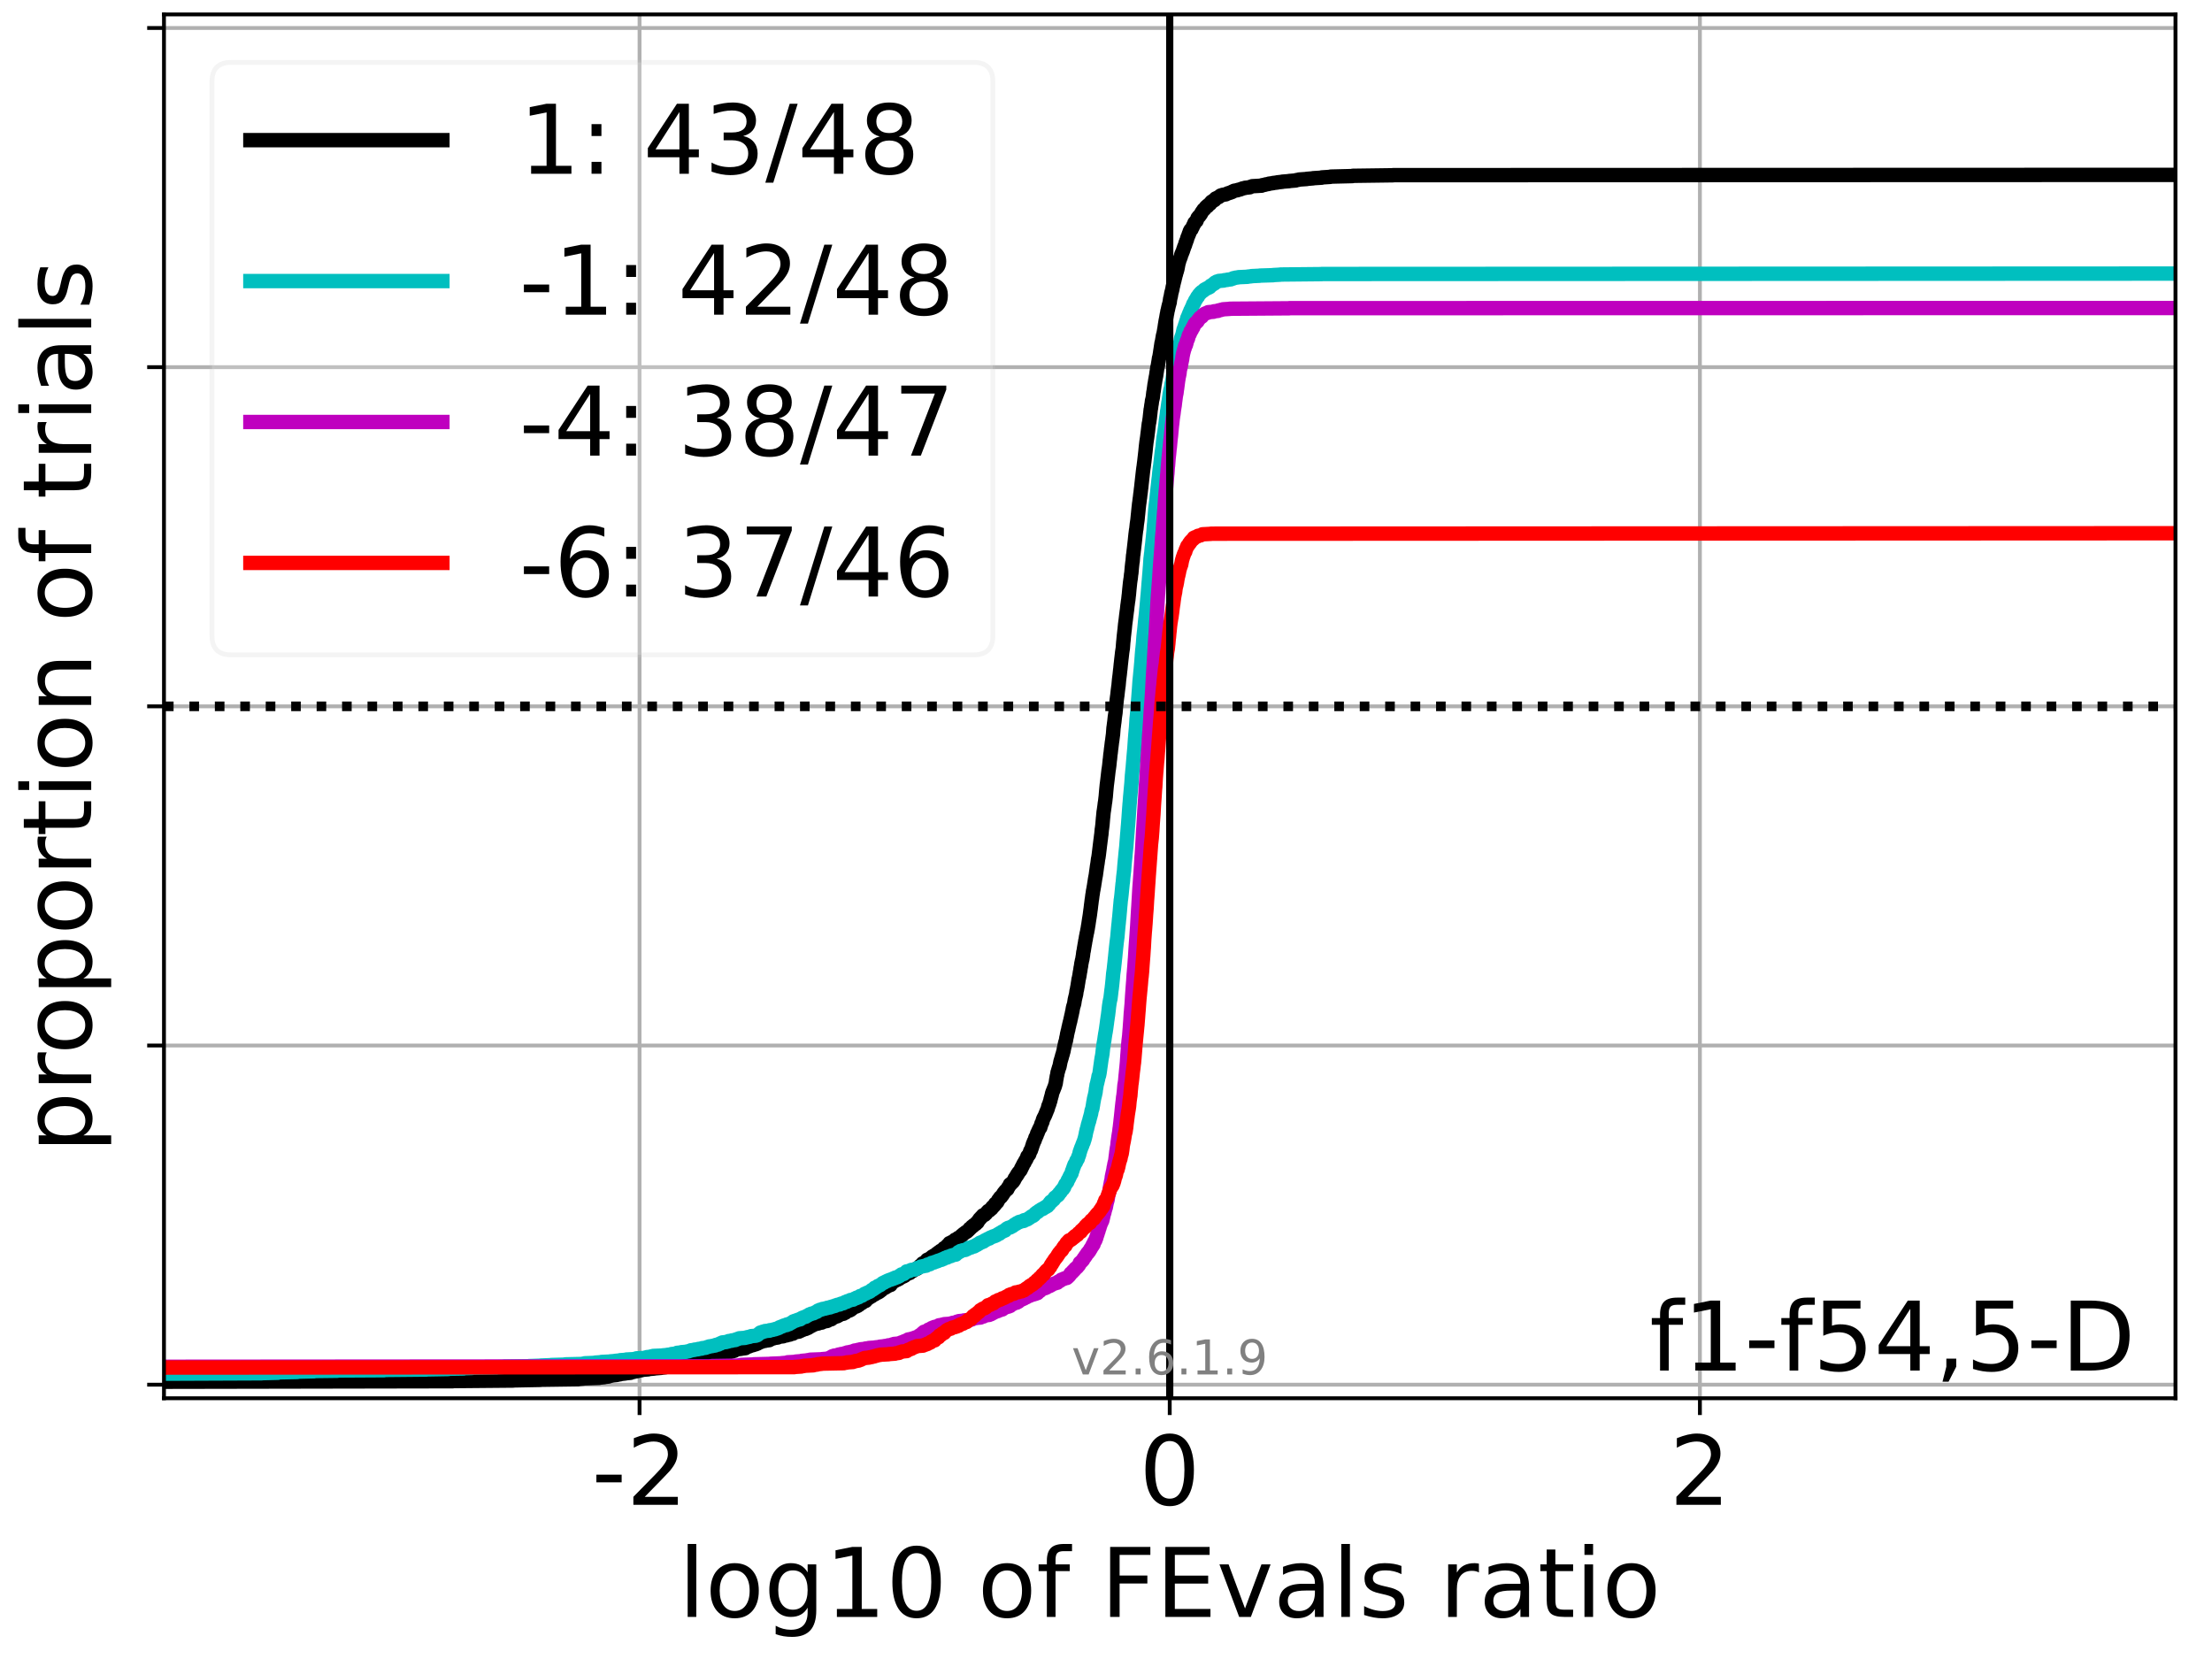 <?xml version="1.0" encoding="utf-8" standalone="no"?>
<!DOCTYPE svg PUBLIC "-//W3C//DTD SVG 1.1//EN"
  "http://www.w3.org/Graphics/SVG/1.1/DTD/svg11.dtd">
<!-- Created with matplotlib (https://matplotlib.org/) -->
<svg height="345.6pt" version="1.1" viewBox="0 0 460.8 345.6" width="460.8pt" xmlns="http://www.w3.org/2000/svg" xmlns:xlink="http://www.w3.org/1999/xlink">
 <defs>
  <style type="text/css">*{stroke-linecap:butt;stroke-linejoin:round;}</style>
 </defs>
 <g id="figure_1">
  <g id="patch_1">
   <path d="M 0 345.6 
L 460.8 345.6 
L 460.8 0 
L 0 0 
z
" style="fill:#ffffff;"/>
  </g>
  <g id="axes_1">
   <g id="patch_2">
    <path d="M 34.16 291.28 
L 453.192 291.28 
L 453.192 3 
L 34.16 3 
z
" style="fill:#ffffff;"/>
   </g>
   <g id="matplotlib.axis_1">
    <g id="xtick_1">
     <g id="line2d_1">
      <path clip-path="url(#p2170e2ea5d)" d="M 133.23 291.28 
L 133.23 3 
" style="fill:none;stroke:#b0b0b0;stroke-linecap:square;stroke-width:0.8;"/>
     </g>
     <g id="line2d_2">
      <defs>
       <path d="M 0 0 
L 0 3.5 
" id="mc192bc5ce6" style="stroke:#000000;stroke-width:0.8;"/>
      </defs>
      <g>
       <use style="stroke:#000000;stroke-width:0.8;" x="133.23" xlink:href="#mc192bc5ce6" y="291.28"/>
      </g>
     </g>
     <g id="text_1">
      <!-- -2 -->
      <g transform="translate(123.26 313.477)scale(0.2 -0.2)">
       <defs>
        <path d="M 4.891 31.391 
L 31.203 31.391 
L 31.203 23.391 
L 4.891 23.391 
z
" id="DejaVuSans-45"/>
        <path d="M 19.188 8.297 
L 53.609 8.297 
L 53.609 0 
L 7.328 0 
L 7.328 8.297 
Q 12.938 14.109 22.625 23.891 
Q 32.328 33.688 34.812 36.531 
Q 39.547 41.844 41.422 45.531 
Q 43.312 49.219 43.312 52.781 
Q 43.312 58.594 39.234 62.25 
Q 35.156 65.922 28.609 65.922 
Q 23.969 65.922 18.812 64.312 
Q 13.672 62.703 7.812 59.422 
L 7.812 69.391 
Q 13.766 71.781 18.938 73 
Q 24.125 74.219 28.422 74.219 
Q 39.75 74.219 46.484 68.547 
Q 53.219 62.891 53.219 53.422 
Q 53.219 48.922 51.531 44.891 
Q 49.859 40.875 45.406 35.406 
Q 44.188 33.984 37.641 27.219 
Q 31.109 20.453 19.188 8.297 
z
" id="DejaVuSans-50"/>
       </defs>
       <use xlink:href="#DejaVuSans-45"/>
       <use x="36.084" xlink:href="#DejaVuSans-50"/>
      </g>
     </g>
    </g>
    <g id="xtick_2">
     <g id="line2d_3">
      <path clip-path="url(#p2170e2ea5d)" d="M 243.676 291.28 
L 243.676 3 
" style="fill:none;stroke:#b0b0b0;stroke-linecap:square;stroke-width:0.8;"/>
     </g>
     <g id="line2d_4">
      <g>
       <use style="stroke:#000000;stroke-width:0.8;" x="243.676" xlink:href="#mc192bc5ce6" y="291.28"/>
      </g>
     </g>
     <g id="text_2">
      <!-- 0 -->
      <g transform="translate(237.314 313.477)scale(0.2 -0.2)">
       <defs>
        <path d="M 31.781 66.406 
Q 24.172 66.406 20.328 58.906 
Q 16.5 51.422 16.5 36.375 
Q 16.5 21.391 20.328 13.891 
Q 24.172 6.391 31.781 6.391 
Q 39.453 6.391 43.281 13.891 
Q 47.125 21.391 47.125 36.375 
Q 47.125 51.422 43.281 58.906 
Q 39.453 66.406 31.781 66.406 
z
M 31.781 74.219 
Q 44.047 74.219 50.516 64.516 
Q 56.984 54.828 56.984 36.375 
Q 56.984 17.969 50.516 8.266 
Q 44.047 -1.422 31.781 -1.422 
Q 19.531 -1.422 13.062 8.266 
Q 6.594 17.969 6.594 36.375 
Q 6.594 54.828 13.062 64.516 
Q 19.531 74.219 31.781 74.219 
z
" id="DejaVuSans-48"/>
       </defs>
       <use xlink:href="#DejaVuSans-48"/>
      </g>
     </g>
    </g>
    <g id="xtick_3">
     <g id="line2d_5">
      <path clip-path="url(#p2170e2ea5d)" d="M 354.122 291.28 
L 354.122 3 
" style="fill:none;stroke:#b0b0b0;stroke-linecap:square;stroke-width:0.8;"/>
     </g>
     <g id="line2d_6">
      <g>
       <use style="stroke:#000000;stroke-width:0.8;" x="354.122" xlink:href="#mc192bc5ce6" y="291.28"/>
      </g>
     </g>
     <g id="text_3">
      <!-- 2 -->
      <g transform="translate(347.759 313.477)scale(0.2 -0.2)">
       <use xlink:href="#DejaVuSans-50"/>
      </g>
     </g>
    </g>
    <g id="text_4">
     <!-- log10 of FEvals ratio -->
     <g transform="translate(141.371 336.833)scale(0.2 -0.2)">
      <defs>
       <path d="M 9.422 75.984 
L 18.406 75.984 
L 18.406 0 
L 9.422 0 
z
" id="DejaVuSans-108"/>
       <path d="M 30.609 48.391 
Q 23.391 48.391 19.188 42.75 
Q 14.984 37.109 14.984 27.297 
Q 14.984 17.484 19.156 11.844 
Q 23.344 6.203 30.609 6.203 
Q 37.797 6.203 41.984 11.859 
Q 46.188 17.531 46.188 27.297 
Q 46.188 37.016 41.984 42.703 
Q 37.797 48.391 30.609 48.391 
z
M 30.609 56 
Q 42.328 56 49.016 48.375 
Q 55.719 40.766 55.719 27.297 
Q 55.719 13.875 49.016 6.219 
Q 42.328 -1.422 30.609 -1.422 
Q 18.844 -1.422 12.172 6.219 
Q 5.516 13.875 5.516 27.297 
Q 5.516 40.766 12.172 48.375 
Q 18.844 56 30.609 56 
z
" id="DejaVuSans-111"/>
       <path d="M 45.406 27.984 
Q 45.406 37.75 41.375 43.109 
Q 37.359 48.484 30.078 48.484 
Q 22.859 48.484 18.828 43.109 
Q 14.797 37.75 14.797 27.984 
Q 14.797 18.266 18.828 12.891 
Q 22.859 7.516 30.078 7.516 
Q 37.359 7.516 41.375 12.891 
Q 45.406 18.266 45.406 27.984 
z
M 54.391 6.781 
Q 54.391 -7.172 48.188 -13.984 
Q 42 -20.797 29.203 -20.797 
Q 24.469 -20.797 20.266 -20.094 
Q 16.062 -19.391 12.109 -17.922 
L 12.109 -9.188 
Q 16.062 -11.328 19.922 -12.344 
Q 23.781 -13.375 27.781 -13.375 
Q 36.625 -13.375 41.016 -8.766 
Q 45.406 -4.156 45.406 5.172 
L 45.406 9.625 
Q 42.625 4.781 38.281 2.391 
Q 33.938 0 27.875 0 
Q 17.828 0 11.672 7.656 
Q 5.516 15.328 5.516 27.984 
Q 5.516 40.672 11.672 48.328 
Q 17.828 56 27.875 56 
Q 33.938 56 38.281 53.609 
Q 42.625 51.219 45.406 46.391 
L 45.406 54.688 
L 54.391 54.688 
z
" id="DejaVuSans-103"/>
       <path d="M 12.406 8.297 
L 28.516 8.297 
L 28.516 63.922 
L 10.984 60.406 
L 10.984 69.391 
L 28.422 72.906 
L 38.281 72.906 
L 38.281 8.297 
L 54.391 8.297 
L 54.391 0 
L 12.406 0 
z
" id="DejaVuSans-49"/>
       <path id="DejaVuSans-32"/>
       <path d="M 37.109 75.984 
L 37.109 68.5 
L 28.516 68.5 
Q 23.688 68.5 21.797 66.547 
Q 19.922 64.594 19.922 59.516 
L 19.922 54.688 
L 34.719 54.688 
L 34.719 47.703 
L 19.922 47.703 
L 19.922 0 
L 10.891 0 
L 10.891 47.703 
L 2.297 47.703 
L 2.297 54.688 
L 10.891 54.688 
L 10.891 58.5 
Q 10.891 67.625 15.141 71.797 
Q 19.391 75.984 28.609 75.984 
z
" id="DejaVuSans-102"/>
       <path d="M 9.812 72.906 
L 51.703 72.906 
L 51.703 64.594 
L 19.672 64.594 
L 19.672 43.109 
L 48.578 43.109 
L 48.578 34.812 
L 19.672 34.812 
L 19.672 0 
L 9.812 0 
z
" id="DejaVuSans-70"/>
       <path d="M 9.812 72.906 
L 55.906 72.906 
L 55.906 64.594 
L 19.672 64.594 
L 19.672 43.016 
L 54.391 43.016 
L 54.391 34.719 
L 19.672 34.719 
L 19.672 8.297 
L 56.781 8.297 
L 56.781 0 
L 9.812 0 
z
" id="DejaVuSans-69"/>
       <path d="M 2.984 54.688 
L 12.5 54.688 
L 29.594 8.797 
L 46.688 54.688 
L 56.203 54.688 
L 35.688 0 
L 23.484 0 
z
" id="DejaVuSans-118"/>
       <path d="M 34.281 27.484 
Q 23.391 27.484 19.188 25 
Q 14.984 22.516 14.984 16.5 
Q 14.984 11.719 18.141 8.906 
Q 21.297 6.109 26.703 6.109 
Q 34.188 6.109 38.703 11.406 
Q 43.219 16.703 43.219 25.484 
L 43.219 27.484 
z
M 52.203 31.203 
L 52.203 0 
L 43.219 0 
L 43.219 8.297 
Q 40.141 3.328 35.547 0.953 
Q 30.953 -1.422 24.312 -1.422 
Q 15.922 -1.422 10.953 3.297 
Q 6 8.016 6 15.922 
Q 6 25.141 12.172 29.828 
Q 18.359 34.516 30.609 34.516 
L 43.219 34.516 
L 43.219 35.406 
Q 43.219 41.609 39.141 45 
Q 35.062 48.391 27.688 48.391 
Q 23 48.391 18.547 47.266 
Q 14.109 46.141 10.016 43.891 
L 10.016 52.203 
Q 14.938 54.109 19.578 55.047 
Q 24.219 56 28.609 56 
Q 40.484 56 46.344 49.844 
Q 52.203 43.703 52.203 31.203 
z
" id="DejaVuSans-97"/>
       <path d="M 44.281 53.078 
L 44.281 44.578 
Q 40.484 46.531 36.375 47.5 
Q 32.281 48.484 27.875 48.484 
Q 21.188 48.484 17.844 46.438 
Q 14.5 44.391 14.5 40.281 
Q 14.5 37.156 16.891 35.375 
Q 19.281 33.594 26.516 31.984 
L 29.594 31.297 
Q 39.156 29.25 43.188 25.516 
Q 47.219 21.781 47.219 15.094 
Q 47.219 7.469 41.188 3.016 
Q 35.156 -1.422 24.609 -1.422 
Q 20.219 -1.422 15.453 -0.562 
Q 10.688 0.297 5.422 2 
L 5.422 11.281 
Q 10.406 8.688 15.234 7.391 
Q 20.062 6.109 24.812 6.109 
Q 31.156 6.109 34.562 8.281 
Q 37.984 10.453 37.984 14.406 
Q 37.984 18.062 35.516 20.016 
Q 33.062 21.969 24.703 23.781 
L 21.578 24.516 
Q 13.234 26.266 9.516 29.906 
Q 5.812 33.547 5.812 39.891 
Q 5.812 47.609 11.281 51.797 
Q 16.75 56 26.812 56 
Q 31.781 56 36.172 55.266 
Q 40.578 54.547 44.281 53.078 
z
" id="DejaVuSans-115"/>
       <path d="M 41.109 46.297 
Q 39.594 47.172 37.812 47.578 
Q 36.031 48 33.891 48 
Q 26.266 48 22.188 43.047 
Q 18.109 38.094 18.109 28.812 
L 18.109 0 
L 9.078 0 
L 9.078 54.688 
L 18.109 54.688 
L 18.109 46.188 
Q 20.953 51.172 25.484 53.578 
Q 30.031 56 36.531 56 
Q 37.453 56 38.578 55.875 
Q 39.703 55.766 41.062 55.516 
z
" id="DejaVuSans-114"/>
       <path d="M 18.312 70.219 
L 18.312 54.688 
L 36.812 54.688 
L 36.812 47.703 
L 18.312 47.703 
L 18.312 18.016 
Q 18.312 11.328 20.141 9.422 
Q 21.969 7.516 27.594 7.516 
L 36.812 7.516 
L 36.812 0 
L 27.594 0 
Q 17.188 0 13.234 3.875 
Q 9.281 7.766 9.281 18.016 
L 9.281 47.703 
L 2.688 47.703 
L 2.688 54.688 
L 9.281 54.688 
L 9.281 70.219 
z
" id="DejaVuSans-116"/>
       <path d="M 9.422 54.688 
L 18.406 54.688 
L 18.406 0 
L 9.422 0 
z
M 9.422 75.984 
L 18.406 75.984 
L 18.406 64.594 
L 9.422 64.594 
z
" id="DejaVuSans-105"/>
      </defs>
      <use xlink:href="#DejaVuSans-108"/>
      <use x="27.783" xlink:href="#DejaVuSans-111"/>
      <use x="88.965" xlink:href="#DejaVuSans-103"/>
      <use x="152.441" xlink:href="#DejaVuSans-49"/>
      <use x="216.064" xlink:href="#DejaVuSans-48"/>
      <use x="279.688" xlink:href="#DejaVuSans-32"/>
      <use x="311.475" xlink:href="#DejaVuSans-111"/>
      <use x="372.656" xlink:href="#DejaVuSans-102"/>
      <use x="407.861" xlink:href="#DejaVuSans-32"/>
      <use x="439.648" xlink:href="#DejaVuSans-70"/>
      <use x="497.168" xlink:href="#DejaVuSans-69"/>
      <use x="560.352" xlink:href="#DejaVuSans-118"/>
      <use x="619.531" xlink:href="#DejaVuSans-97"/>
      <use x="680.811" xlink:href="#DejaVuSans-108"/>
      <use x="708.594" xlink:href="#DejaVuSans-115"/>
      <use x="760.693" xlink:href="#DejaVuSans-32"/>
      <use x="792.48" xlink:href="#DejaVuSans-114"/>
      <use x="833.594" xlink:href="#DejaVuSans-97"/>
      <use x="894.873" xlink:href="#DejaVuSans-116"/>
      <use x="934.082" xlink:href="#DejaVuSans-105"/>
      <use x="961.865" xlink:href="#DejaVuSans-111"/>
     </g>
    </g>
   </g>
   <g id="matplotlib.axis_2">
    <g id="ytick_1">
     <g id="line2d_7">
      <path clip-path="url(#p2170e2ea5d)" d="M 34.16 288.454 
L 453.192 288.454 
" style="fill:none;stroke:#b0b0b0;stroke-linecap:square;stroke-width:0.8;"/>
     </g>
     <g id="line2d_8">
      <defs>
       <path d="M 0 0 
L -3.5 0 
" id="md75e5e7c65" style="stroke:#000000;stroke-width:0.8;"/>
      </defs>
      <g>
       <use style="stroke:#000000;stroke-width:0.8;" x="34.16" xlink:href="#md75e5e7c65" y="288.454"/>
      </g>
     </g>
    </g>
    <g id="ytick_2">
     <g id="line2d_9">
      <path clip-path="url(#p2170e2ea5d)" d="M 34.16 217.797 
L 453.192 217.797 
" style="fill:none;stroke:#b0b0b0;stroke-linecap:square;stroke-width:0.8;"/>
     </g>
     <g id="line2d_10">
      <g>
       <use style="stroke:#000000;stroke-width:0.8;" x="34.16" xlink:href="#md75e5e7c65" y="217.797"/>
      </g>
     </g>
    </g>
    <g id="ytick_3">
     <g id="line2d_11">
      <path clip-path="url(#p2170e2ea5d)" d="M 34.16 147.14 
L 453.192 147.14 
" style="fill:none;stroke:#b0b0b0;stroke-linecap:square;stroke-width:0.8;"/>
     </g>
     <g id="line2d_12">
      <g>
       <use style="stroke:#000000;stroke-width:0.8;" x="34.16" xlink:href="#md75e5e7c65" y="147.14"/>
      </g>
     </g>
    </g>
    <g id="ytick_4">
     <g id="line2d_13">
      <path clip-path="url(#p2170e2ea5d)" d="M 34.16 76.483 
L 453.192 76.483 
" style="fill:none;stroke:#b0b0b0;stroke-linecap:square;stroke-width:0.8;"/>
     </g>
     <g id="line2d_14">
      <g>
       <use style="stroke:#000000;stroke-width:0.8;" x="34.16" xlink:href="#md75e5e7c65" y="76.483"/>
      </g>
     </g>
    </g>
    <g id="ytick_5">
     <g id="line2d_15">
      <path clip-path="url(#p2170e2ea5d)" d="M 34.16 5.826 
L 453.192 5.826 
" style="fill:none;stroke:#b0b0b0;stroke-linecap:square;stroke-width:0.8;"/>
     </g>
     <g id="line2d_16">
      <g>
       <use style="stroke:#000000;stroke-width:0.8;" x="34.16" xlink:href="#md75e5e7c65" y="5.826"/>
      </g>
     </g>
    </g>
    <g id="text_5">
     <!-- proportion of trials -->
     <g transform="translate(19.001 240.146)rotate(-90)scale(0.2 -0.2)">
      <defs>
       <path d="M 18.109 8.203 
L 18.109 -20.797 
L 9.078 -20.797 
L 9.078 54.688 
L 18.109 54.688 
L 18.109 46.391 
Q 20.953 51.266 25.266 53.625 
Q 29.594 56 35.594 56 
Q 45.562 56 51.781 48.094 
Q 58.016 40.188 58.016 27.297 
Q 58.016 14.406 51.781 6.484 
Q 45.562 -1.422 35.594 -1.422 
Q 29.594 -1.422 25.266 0.953 
Q 20.953 3.328 18.109 8.203 
z
M 48.688 27.297 
Q 48.688 37.203 44.609 42.844 
Q 40.531 48.484 33.406 48.484 
Q 26.266 48.484 22.188 42.844 
Q 18.109 37.203 18.109 27.297 
Q 18.109 17.391 22.188 11.75 
Q 26.266 6.109 33.406 6.109 
Q 40.531 6.109 44.609 11.75 
Q 48.688 17.391 48.688 27.297 
z
" id="DejaVuSans-112"/>
       <path d="M 54.891 33.016 
L 54.891 0 
L 45.906 0 
L 45.906 32.719 
Q 45.906 40.484 42.875 44.328 
Q 39.844 48.188 33.797 48.188 
Q 26.516 48.188 22.312 43.547 
Q 18.109 38.922 18.109 30.906 
L 18.109 0 
L 9.078 0 
L 9.078 54.688 
L 18.109 54.688 
L 18.109 46.188 
Q 21.344 51.125 25.703 53.562 
Q 30.078 56 35.797 56 
Q 45.219 56 50.047 50.172 
Q 54.891 44.344 54.891 33.016 
z
" id="DejaVuSans-110"/>
      </defs>
      <use xlink:href="#DejaVuSans-112"/>
      <use x="63.477" xlink:href="#DejaVuSans-114"/>
      <use x="102.34" xlink:href="#DejaVuSans-111"/>
      <use x="163.521" xlink:href="#DejaVuSans-112"/>
      <use x="226.998" xlink:href="#DejaVuSans-111"/>
      <use x="288.18" xlink:href="#DejaVuSans-114"/>
      <use x="329.293" xlink:href="#DejaVuSans-116"/>
      <use x="368.502" xlink:href="#DejaVuSans-105"/>
      <use x="396.285" xlink:href="#DejaVuSans-111"/>
      <use x="457.467" xlink:href="#DejaVuSans-110"/>
      <use x="520.846" xlink:href="#DejaVuSans-32"/>
      <use x="552.633" xlink:href="#DejaVuSans-111"/>
      <use x="613.814" xlink:href="#DejaVuSans-102"/>
      <use x="649.02" xlink:href="#DejaVuSans-32"/>
      <use x="680.807" xlink:href="#DejaVuSans-116"/>
      <use x="720.016" xlink:href="#DejaVuSans-114"/>
      <use x="761.129" xlink:href="#DejaVuSans-105"/>
      <use x="788.912" xlink:href="#DejaVuSans-97"/>
      <use x="850.191" xlink:href="#DejaVuSans-108"/>
      <use x="877.975" xlink:href="#DejaVuSans-115"/>
     </g>
    </g>
   </g>
   <g id="line2d_17">
    <path clip-path="url(#p2170e2ea5d)" d="M 34.16 287.843 
L 94.307 287.732 
L 94.307 287.704 
L 106.895 287.593 
L 106.895 287.565 
L 112.576 287.454 
L 112.576 287.426 
L 120.423 287.315 
L 120.423 287.287 
L 121.574 287.176 
L 121.574 287.148 
L 124.792 287.037 
L 124.792 287.01 
L 125.866 286.899 
L 125.866 286.871 
L 126.752 286.76 
L 126.844 286.676 
L 127.452 286.565 
L 127.452 286.538 
L 128.501 286.426 
L 128.501 286.399 
L 129.174 286.288 
L 129.223 286.232 
L 130.234 286.121 
L 130.234 286.093 
L 131.338 285.982 
L 131.447 285.899 
L 131.988 285.788 
L 132.05 285.732 
L 132.812 285.621 
L 132.891 285.566 
L 133.585 285.454 
L 133.689 285.371 
L 135.026 285.26 
L 135.074 285.204 
L 136.294 285.093 
L 136.294 285.066 
L 137.704 284.955 
L 137.704 284.927 
L 138.642 284.816 
L 138.642 284.788 
L 139.128 284.677 
L 139.128 284.649 
L 139.718 284.538 
L 139.718 284.51 
L 140.606 284.399 
L 140.675 284.316 
L 141.089 284.205 
L 141.176 284.149 
L 141.858 284.038 
L 141.931 283.955 
L 142.599 283.844 
L 142.649 283.788 
L 143.683 283.677 
L 143.763 283.594 
L 144.751 283.483 
L 144.797 283.399 
L 145.187 283.288 
L 145.267 283.233 
L 146.05 283.122 
L 146.05 283.094 
L 146.63 282.983 
L 146.63 282.955 
L 147.281 282.844 
L 147.37 282.733 
L 147.949 282.622 
L 147.967 282.566 
L 148.539 282.455 
L 148.539 282.427 
L 149.153 282.316 
L 149.153 282.289 
L 149.594 282.177 
L 149.594 282.15 
L 150.818 282.039 
L 150.823 281.983 
L 151.618 281.872 
L 151.625 281.816 
L 151.958 281.705 
L 152.06 281.65 
L 152.519 281.539 
L 152.519 281.511 
L 152.97 281.4 
L 153.043 281.289 
L 153.34 281.178 
L 153.393 281.094 
L 154.381 280.983 
L 154.381 280.956 
L 155.297 280.844 
L 155.398 280.761 
L 155.562 280.65 
L 155.562 280.622 
L 155.985 280.511 
L 155.985 280.483 
L 156.33 280.372 
L 156.348 280.317 
L 156.915 280.206 
L 156.996 280.15 
L 157.451 280.039 
L 157.451 280.011 
L 157.798 279.9 
L 157.907 279.789 
L 158.219 279.678 
L 158.25 279.622 
L 158.659 279.511 
L 158.695 279.428 
L 159.414 279.317 
L 159.414 279.289 
L 160.255 279.178 
L 160.342 279.095 
L 160.632 278.984 
L 160.74 278.9 
L 161.189 278.789 
L 161.289 278.734 
L 162.033 278.623 
L 162.143 278.484 
L 163.148 278.373 
L 163.188 278.289 
L 163.896 278.178 
L 163.988 278.123 
L 164.559 278.012 
L 164.632 277.928 
L 165.205 277.817 
L 165.296 277.679 
L 165.646 277.567 
L 165.721 277.512 
L 166.434 277.401 
L 166.454 277.345 
L 166.8 277.234 
L 166.898 277.151 
L 167.237 277.04 
L 167.3 276.956 
L 167.834 276.845 
L 167.933 276.762 
L 168.301 276.651 
L 168.392 276.595 
L 168.565 276.484 
L 168.602 276.429 
L 168.869 276.318 
L 168.869 276.262 
L 169.183 276.151 
L 169.268 276.04 
L 169.652 275.929 
L 169.763 275.818 
L 170.453 275.707 
L 170.547 275.623 
L 171.211 275.512 
L 171.242 275.457 
L 171.578 275.346 
L 171.678 275.29 
L 172.318 275.179 
L 172.419 275.124 
L 172.626 275.012 
L 172.646 274.929 
L 173.185 274.818 
L 173.295 274.707 
L 173.498 274.596 
L 173.578 274.513 
L 173.853 274.402 
L 173.92 274.318 
L 174.416 274.207 
L 174.464 274.152 
L 174.724 274.04 
L 174.795 273.957 
L 175.07 273.846 
L 175.112 273.791 
L 175.699 273.679 
L 175.749 273.568 
L 176.121 273.457 
L 176.203 273.318 
L 176.421 273.207 
L 176.465 273.124 
L 176.947 273.013 
L 176.947 272.985 
L 177.217 272.874 
L 177.321 272.763 
L 177.505 272.652 
L 177.609 272.458 
L 177.826 272.346 
L 177.898 272.291 
L 178.367 272.18 
L 178.367 272.152 
L 178.663 272.041 
L 178.718 271.958 
L 178.964 271.847 
L 179.052 271.708 
L 179.282 271.597 
L 179.333 271.541 
L 179.577 271.43 
L 179.636 271.291 
L 179.925 271.18 
L 179.996 271.125 
L 180.321 271.013 
L 180.413 270.819 
L 180.596 270.708 
L 180.702 270.597 
L 180.867 270.486 
L 180.961 270.375 
L 181.205 270.264 
L 181.287 270.153 
L 181.59 270.041 
L 181.627 269.93 
L 181.837 269.819 
L 181.86 269.764 
L 182.223 269.653 
L 182.295 269.542 
L 182.549 269.43 
L 182.549 269.403 
L 182.884 269.292 
L 182.968 269.236 
L 183.153 269.125 
L 183.239 269.069 
L 183.38 268.958 
L 183.473 268.875 
L 183.644 268.764 
L 183.754 268.542 
L 183.909 268.431 
L 183.976 268.375 
L 184.385 268.264 
L 184.495 268.181 
L 184.709 268.07 
L 184.808 267.986 
L 185.038 267.875 
L 185.122 267.792 
L 185.529 267.681 
L 185.611 267.459 
L 185.739 267.348 
L 185.779 267.237 
L 185.902 267.125 
L 185.994 267.07 
L 186.261 266.959 
L 186.341 266.903 
L 186.433 266.792 
L 186.466 266.737 
L 186.897 266.626 
L 186.931 266.57 
L 187.239 266.459 
L 187.327 266.403 
L 187.452 266.292 
L 187.472 266.209 
L 187.784 266.098 
L 187.877 266.015 
L 188.226 265.904 
L 188.226 265.876 
L 188.477 265.765 
L 188.577 265.626 
L 188.738 265.515 
L 188.813 265.459 
L 189.101 265.348 
L 189.139 265.293 
L 189.533 265.181 
L 189.597 265.015 
L 189.86 264.904 
L 189.9 264.848 
L 190.216 264.737 
L 190.28 264.598 
L 190.524 264.487 
L 190.61 264.404 
L 191.04 264.293 
L 191.099 264.209 
L 191.253 264.098 
L 191.304 264.043 
L 191.51 263.932 
L 191.591 263.876 
L 191.675 263.765 
L 191.702 263.654 
L 191.903 263.543 
L 191.974 263.432 
L 192.129 263.321 
L 192.197 263.182 
L 192.644 263.071 
L 192.753 262.849 
L 192.893 262.738 
L 192.978 262.654 
L 193.059 262.543 
L 193.142 262.432 
L 193.452 262.321 
L 193.544 262.238 
L 193.783 262.127 
L 193.866 262.071 
L 194.086 261.96 
L 194.165 261.793 
L 194.422 261.682 
L 194.531 261.571 
L 194.848 261.46 
L 194.914 261.349 
L 195.108 261.238 
L 195.135 261.155 
L 195.424 261.044 
L 195.507 260.877 
L 195.859 260.766 
L 195.93 260.571 
L 196.196 260.46 
L 196.306 260.377 
L 196.417 260.266 
L 196.509 260.183 
L 196.616 260.072 
L 196.649 260.016 
L 196.96 259.905 
L 197.069 259.738 
L 197.257 259.627 
L 197.364 259.433 
L 197.58 259.322 
L 197.684 259.183 
L 197.761 259.072 
L 197.796 258.961 
L 198.153 258.85 
L 198.254 258.739 
L 198.698 258.627 
L 198.804 258.461 
L 198.902 258.35 
L 198.951 258.266 
L 199.419 258.155 
L 199.526 258.016 
L 199.606 257.905 
L 199.606 257.878 
L 199.996 257.767 
L 200.088 257.628 
L 200.264 257.517 
L 200.331 257.35 
L 200.535 257.239 
L 200.634 257.1 
L 200.813 256.989 
L 200.849 256.933 
L 201.046 256.822 
L 201.145 256.711 
L 201.409 256.6 
L 201.47 256.489 
L 201.658 256.378 
L 201.76 256.239 
L 201.914 256.128 
L 202.007 255.934 
L 202.224 255.823 
L 202.315 255.711 
L 202.422 255.628 
L 202.422 255.6 
L 202.471 255.517 
L 202.718 255.406 
L 202.813 255.239 
L 203.017 255.128 
L 203.112 255.073 
L 203.298 254.962 
L 203.389 254.767 
L 203.621 254.656 
L 203.726 254.406 
L 203.84 254.295 
L 203.903 254.156 
L 204.01 254.045 
L 204.081 253.906 
L 204.249 253.795 
L 204.351 253.629 
L 204.437 253.518 
L 204.548 253.434 
L 204.7 253.323 
L 204.751 253.184 
L 205.129 253.073 
L 205.211 252.934 
L 205.393 252.823 
L 205.496 252.684 
L 205.58 252.573 
L 205.681 252.462 
L 205.792 252.351 
L 205.85 252.268 
L 206.125 252.157 
L 206.157 252.073 
L 206.319 251.962 
L 206.419 251.879 
L 206.572 251.768 
L 206.636 251.574 
L 206.712 251.462 
L 206.806 251.379 
L 207.012 251.268 
L 207.116 251.129 
L 207.232 251.018 
L 207.317 250.768 
L 207.52 250.657 
L 207.63 250.518 
L 207.757 250.407 
L 207.858 250.185 
L 207.907 250.074 
L 207.997 249.935 
L 208.098 249.824 
L 208.159 249.713 
L 208.265 249.602 
L 208.36 249.435 
L 208.555 249.324 
L 208.634 249.185 
L 208.731 249.074 
L 208.819 248.963 
L 208.905 248.852 
L 208.969 248.713 
L 209.047 248.602 
L 209.155 248.435 
L 209.271 248.324 
L 209.37 248.158 
L 209.495 248.047 
L 209.585 247.936 
L 209.742 247.824 
L 209.851 247.741 
L 209.906 247.63 
L 210.006 247.38 
L 210.107 247.269 
L 210.217 247.075 
L 210.3 246.964 
L 210.393 246.714 
L 210.591 246.63 
L 210.591 246.603 
L 210.629 246.547 
L 210.755 246.436 
L 210.849 246.353 
L 210.975 246.242 
L 211.074 246.13 
L 211.131 246.019 
L 211.24 245.88 
L 211.295 245.769 
L 211.392 245.492 
L 211.493 245.381 
L 211.591 245.242 
L 211.636 245.131 
L 211.735 244.964 
L 211.865 244.853 
L 211.921 244.631 
L 212.068 244.52 
L 212.176 244.27 
L 212.302 244.159 
L 212.404 243.992 
L 212.515 243.881 
L 212.622 243.742 
L 212.676 243.631 
L 212.737 243.381 
L 212.853 243.27 
L 212.958 242.965 
L 213.057 242.853 
L 213.153 242.603 
L 213.195 242.492 
L 213.303 242.326 
L 213.414 242.215 
L 213.525 241.909 
L 213.606 241.798 
L 213.708 241.631 
L 213.776 241.548 
L 213.776 241.52 
L 213.881 241.298 
L 213.935 241.187 
L 214.033 240.882 
L 214.184 240.771 
L 214.265 240.604 
L 214.39 240.493 
L 214.499 240.187 
L 214.531 240.076 
L 214.634 239.743 
L 214.762 239.632 
L 214.852 239.326 
L 214.911 239.215 
L 215.02 238.827 
L 215.071 238.716 
L 215.181 238.299 
L 215.261 238.188 
L 215.367 237.827 
L 215.463 237.716 
L 215.572 237.466 
L 215.596 237.355 
L 215.696 236.994 
L 215.795 236.883 
L 215.882 236.633 
L 215.957 236.522 
L 216.062 236.105 
L 216.168 235.994 
L 216.277 235.661 
L 216.335 235.55 
L 216.445 235.3 
L 216.52 235.189 
L 216.571 235.022 
L 216.708 234.911 
L 216.8 234.578 
L 216.847 234.467 
L 216.947 234.078 
L 217.02 233.967 
L 217.13 233.772 
L 217.162 233.661 
L 217.258 233.245 
L 217.328 233.134 
L 217.398 232.911 
L 217.484 232.8 
L 217.571 232.578 
L 217.655 232.467 
L 217.763 232.162 
L 217.828 232.05 
L 217.929 231.745 
L 217.992 231.634 
L 218.101 231.328 
L 218.166 231.217 
L 218.275 230.912 
L 218.305 230.801 
L 218.406 230.356 
L 218.491 230.245 
L 218.597 229.94 
L 218.625 229.829 
L 218.736 229.468 
L 218.79 229.357 
L 218.882 228.857 
L 218.935 228.746 
L 219.015 228.385 
L 219.073 228.274 
L 219.164 227.774 
L 219.213 227.663 
L 219.306 227.357 
L 219.375 227.246 
L 219.461 226.996 
L 219.514 226.885 
L 219.61 226.607 
L 219.668 226.496 
L 219.778 226.191 
L 219.801 226.08 
L 219.91 225.719 
L 219.934 225.608 
L 220.042 224.858 
L 220.074 224.747 
L 220.163 224.136 
L 220.213 224.025 
L 220.318 223.358 
L 220.381 223.247 
L 220.477 222.83 
L 220.528 222.719 
L 220.621 222.358 
L 220.695 222.247 
L 220.803 221.72 
L 220.825 221.608 
L 220.934 221.053 
L 220.979 220.942 
L 221.088 220.553 
L 221.129 220.442 
L 221.235 220.053 
L 221.252 219.942 
L 221.361 219.637 
L 221.39 219.526 
L 221.498 219.109 
L 221.542 218.998 
L 221.637 218.443 
L 221.667 218.331 
L 221.774 217.832 
L 221.796 217.72 
L 221.899 217.248 
L 221.93 217.137 
L 222.03 216.86 
L 222.058 216.749 
L 222.167 216.082 
L 222.212 215.971 
L 222.313 215.332 
L 222.351 215.221 
L 222.458 214.721 
L 222.509 214.61 
L 222.615 213.999 
L 222.664 213.888 
L 222.753 213.416 
L 222.792 213.305 
L 222.895 212.833 
L 222.941 212.749 
L 222.941 212.722 
L 223.044 212.194 
L 223.085 212.083 
L 223.192 211.528 
L 223.235 211.416 
L 223.342 210.861 
L 223.38 210.75 
L 223.487 210.111 
L 223.507 210 
L 223.616 209.556 
L 223.667 209.445 
L 223.773 209.056 
L 223.791 208.945 
L 223.896 208.251 
L 223.924 208.139 
L 224.027 207.695 
L 224.055 207.584 
L 224.161 207.167 
L 224.18 207.056 
L 224.275 206.362 
L 224.326 206.251 
L 224.428 205.64 
L 224.46 205.529 
L 224.567 204.807 
L 224.594 204.696 
L 224.703 203.918 
L 224.749 203.807 
L 224.856 203.279 
L 224.874 203.168 
L 224.983 202.446 
L 225.021 202.335 
L 225.132 201.53 
L 225.173 201.419 
L 225.278 200.641 
L 225.313 200.53 
L 225.413 200.002 
L 225.46 199.891 
L 225.561 199.253 
L 225.588 199.142 
L 225.693 198.253 
L 225.741 198.142 
L 225.851 197.42 
L 225.871 197.309 
L 225.979 196.67 
L 226.007 196.559 
L 226.108 195.892 
L 226.152 195.781 
L 226.254 195.087 
L 226.291 194.976 
L 226.398 194.365 
L 226.444 194.254 
L 226.537 193.671 
L 226.573 193.56 
L 226.679 192.865 
L 226.708 192.754 
L 226.807 192.06 
L 226.824 191.949 
L 226.926 191.282 
L 226.948 191.171 
L 227.059 190.449 
L 227.07 190.338 
L 227.178 189.505 
L 227.201 189.394 
L 227.312 188.422 
L 227.333 188.311 
L 227.444 187.394 
L 227.474 187.283 
L 227.583 186.395 
L 227.614 186.283 
L 227.721 185.506 
L 227.756 185.395 
L 227.866 184.728 
L 227.893 184.617 
L 228.001 183.895 
L 228.023 183.784 
L 228.132 183.062 
L 228.153 182.951 
L 228.259 182.396 
L 228.28 182.284 
L 228.387 181.479 
L 228.406 181.368 
L 228.517 180.535 
L 228.532 180.424 
L 228.642 179.785 
L 228.653 179.674 
L 228.761 178.841 
L 228.802 178.73 
L 228.913 177.98 
L 228.923 177.869 
L 229.032 176.98 
L 229.046 176.869 
L 229.15 175.98 
L 229.167 175.897 
L 229.167 175.869 
L 229.276 174.981 
L 229.296 174.87 
L 229.403 173.981 
L 229.428 173.87 
L 229.532 172.731 
L 229.561 172.62 
L 229.667 171.759 
L 229.676 171.648 
L 229.783 170.371 
L 229.8 170.26 
L 229.911 169.093 
L 229.939 168.982 
L 230.048 168.204 
L 230.067 168.093 
L 230.176 167.205 
L 230.21 167.094 
L 230.321 166.122 
L 230.341 166.011 
L 230.45 164.705 
L 230.461 164.594 
L 230.571 163.456 
L 230.59 163.344 
L 230.701 162.456 
L 230.713 162.345 
L 230.824 161.401 
L 230.835 161.289 
L 230.946 160.345 
L 230.975 160.234 
L 231.083 159.429 
L 231.094 159.318 
L 231.199 158.262 
L 231.226 158.151 
L 231.33 157.04 
L 231.363 156.929 
L 231.471 155.93 
L 231.492 155.818 
L 231.6 154.93 
L 231.608 154.819 
L 231.715 154.124 
L 231.725 154.013 
L 231.836 153.152 
L 231.857 153.041 
L 231.968 151.57 
L 231.997 151.458 
L 232.101 150.598 
L 232.126 150.486 
L 232.237 149.431 
L 232.25 149.32 
L 232.361 148.57 
L 232.377 148.459 
L 232.488 147.126 
L 232.502 147.015 
L 232.612 146.015 
L 232.619 145.904 
L 232.73 145.043 
L 232.753 144.932 
L 232.862 143.932 
L 232.875 143.821 
L 232.985 142.96 
L 233.009 142.849 
L 233.12 141.6 
L 233.135 141.489 
L 233.244 140.628 
L 233.26 140.517 
L 233.362 139.517 
L 233.386 139.406 
L 233.497 138.267 
L 233.514 138.156 
L 233.622 137.156 
L 233.639 137.045 
L 233.749 136.073 
L 233.759 135.962 
L 233.864 135.268 
L 233.893 135.157 
L 234.004 133.685 
L 234.025 133.574 
L 234.136 132.352 
L 234.154 132.241 
L 234.254 131.324 
L 234.274 131.213 
L 234.384 130.075 
L 234.398 129.964 
L 234.498 129.214 
L 234.515 129.103 
L 234.623 128.158 
L 234.64 128.047 
L 234.742 127.242 
L 234.766 127.131 
L 234.876 126.103 
L 234.897 125.992 
L 235.007 125.131 
L 235.038 125.02 
L 235.144 124.02 
L 235.166 123.909 
L 235.269 122.743 
L 235.282 122.632 
L 235.392 121.577 
L 235.4 121.466 
L 235.508 120.688 
L 235.536 120.577 
L 235.641 119.577 
L 235.675 119.466 
L 235.784 118.216 
L 235.795 118.105 
L 235.902 117.133 
L 235.94 117.022 
L 236.051 115.634 
L 236.088 115.522 
L 236.195 114.551 
L 236.213 114.439 
L 236.323 113.467 
L 236.337 113.356 
L 236.447 112.384 
L 236.457 112.273 
L 236.561 111.274 
L 236.577 111.162 
L 236.678 110.357 
L 236.716 110.246 
L 236.819 109.246 
L 236.833 109.135 
L 236.942 108.413 
L 236.958 108.302 
L 237.068 107.163 
L 237.084 107.052 
L 237.195 105.914 
L 237.208 105.803 
L 237.313 104.858 
L 237.339 104.747 
L 237.443 103.859 
L 237.47 103.748 
L 237.569 102.859 
L 237.596 102.748 
L 237.706 101.748 
L 237.729 101.637 
L 237.837 100.609 
L 237.852 100.498 
L 237.962 99.471 
L 237.979 99.36 
L 238.086 98.388 
L 238.098 98.277 
L 238.207 97.416 
L 238.234 97.305 
L 238.344 96.388 
L 238.367 96.277 
L 238.474 95.305 
L 238.49 95.194 
L 238.596 94.25 
L 238.611 94.139 
L 238.719 93.028 
L 238.732 92.917 
L 238.839 92 
L 238.859 91.889 
L 238.968 91.167 
L 238.984 91.056 
L 239.094 90.14 
L 239.114 90.029 
L 239.223 89.084 
L 239.236 88.973 
L 239.335 88.168 
L 239.38 88.057 
L 239.49 87.279 
L 239.509 87.168 
L 239.61 86.224 
L 239.628 86.113 
L 239.715 85.252 
L 239.758 85.141 
L 239.863 84.308 
L 239.9 84.197 
L 240.001 83.363 
L 240.05 83.252 
L 240.159 82.752 
L 240.169 82.641 
L 240.278 81.669 
L 240.314 81.558 
L 240.419 80.809 
L 240.434 80.697 
L 240.526 80.003 
L 240.561 79.892 
L 240.672 79.17 
L 240.695 79.059 
L 240.801 78.448 
L 240.837 78.337 
L 240.946 77.531 
L 240.97 77.42 
L 241.081 76.643 
L 241.107 76.532 
L 241.217 76.087 
L 241.228 75.976 
L 241.329 75.365 
L 241.352 75.254 
L 241.448 74.588 
L 241.506 74.477 
L 241.613 73.838 
L 241.634 73.755 
L 241.634 73.727 
L 241.743 72.977 
L 241.764 72.866 
L 241.873 72.116 
L 241.891 72.005 
L 241.992 71.339 
L 242.048 71.227 
L 242.156 70.589 
L 242.176 70.478 
L 242.285 69.839 
L 242.332 69.728 
L 242.436 69.256 
L 242.455 69.145 
L 242.564 68.506 
L 242.588 68.395 
L 242.699 67.617 
L 242.722 67.506 
L 242.833 66.812 
L 242.855 66.701 
L 242.965 66.173 
L 242.98 66.062 
L 243.09 65.423 
L 243.129 65.312 
L 243.219 64.729 
L 243.267 64.618 
L 243.377 64.09 
L 243.403 63.979 
L 243.509 63.535 
L 243.55 63.424 
L 243.658 62.979 
L 243.676 62.979 
L 243.676 62.868 
L 243.776 62.174 
L 243.813 62.063 
L 243.924 61.591 
L 243.936 61.48 
L 244.035 60.924 
L 244.083 60.813 
L 244.193 60.369 
L 244.222 60.258 
L 244.322 59.675 
L 244.368 59.564 
L 244.478 59.036 
L 244.509 58.925 
L 244.616 58.508 
L 244.649 58.397 
L 244.748 57.925 
L 244.789 57.814 
L 244.894 57.342 
L 244.952 57.231 
L 245.042 56.786 
L 245.103 56.675 
L 245.202 56.287 
L 245.245 56.175 
L 245.355 55.648 
L 245.369 55.537 
L 245.479 54.981 
L 245.503 54.87 
L 245.606 54.537 
L 245.632 54.426 
L 245.734 54.065 
L 245.797 53.954 
L 245.905 53.648 
L 245.968 53.537 
L 246.072 53.065 
L 246.126 52.954 
L 246.234 52.76 
L 246.244 52.649 
L 246.351 52.426 
L 246.412 52.315 
L 246.522 51.926 
L 246.578 51.815 
L 246.683 51.454 
L 246.737 51.343 
L 246.846 51.093 
L 246.882 51.01 
L 246.882 50.982 
L 246.977 50.593 
L 247.058 50.482 
L 247.165 50.094 
L 247.238 49.982 
L 247.347 49.566 
L 247.384 49.455 
L 247.491 49.205 
L 247.56 49.094 
L 247.651 48.733 
L 247.743 48.622 
L 247.843 48.205 
L 247.917 48.094 
L 248.004 47.9 
L 248.205 47.789 
L 248.314 47.511 
L 248.404 47.4 
L 248.513 47.122 
L 248.571 47.011 
L 248.662 46.817 
L 248.747 46.705 
L 248.826 46.428 
L 248.96 46.317 
L 249.063 46.15 
L 249.248 46.039 
L 249.357 45.761 
L 249.395 45.65 
L 249.477 45.4 
L 249.584 45.289 
L 249.688 45.123 
L 249.853 45.011 
L 249.957 44.845 
L 250.046 44.734 
L 250.156 44.595 
L 250.212 44.484 
L 250.32 44.262 
L 250.399 44.151 
L 250.509 43.984 
L 250.618 43.873 
L 250.719 43.678 
L 250.916 43.567 
L 251.024 43.373 
L 251.139 43.262 
L 251.245 43.095 
L 251.524 42.984 
L 251.583 42.79 
L 251.811 42.679 
L 251.92 42.568 
L 252.093 42.456 
L 252.166 42.262 
L 252.312 42.151 
L 252.391 42.012 
L 252.668 41.901 
L 252.723 41.79 
L 253.02 41.679 
L 253.037 41.568 
L 253.189 41.457 
L 253.246 41.346 
L 253.51 41.235 
L 253.608 41.179 
L 253.868 41.068 
L 253.975 40.957 
L 254.194 40.846 
L 254.276 40.735 
L 254.683 40.624 
L 254.683 40.596 
L 255.382 40.485 
L 255.483 40.401 
L 255.811 40.29 
L 255.811 40.263 
L 256.257 40.151 
L 256.257 40.124 
L 256.633 40.013 
L 256.729 39.902 
L 257.088 39.79 
L 257.098 39.735 
L 257.793 39.624 
L 257.844 39.568 
L 258.372 39.457 
L 258.372 39.429 
L 258.744 39.318 
L 258.823 39.263 
L 259.371 39.152 
L 259.371 39.124 
L 260.367 39.013 
L 260.459 38.93 
L 260.862 38.818 
L 260.862 38.791 
L 262.821 38.68 
L 262.878 38.596 
L 263.534 38.485 
L 263.61 38.43 
L 264.291 38.319 
L 264.356 38.263 
L 265.196 38.152 
L 265.196 38.124 
L 266.109 38.013 
L 266.109 37.985 
L 267.143 37.874 
L 267.143 37.846 
L 268.563 37.735 
L 268.563 37.708 
L 269.914 37.597 
L 269.971 37.541 
L 270.615 37.43 
L 270.615 37.402 
L 272.214 37.291 
L 272.214 37.263 
L 273.546 37.152 
L 273.546 37.124 
L 275.338 37.013 
L 275.364 36.958 
L 277.118 36.847 
L 277.212 36.791 
L 281.731 36.68 
L 281.815 36.625 
L 290.19 36.513 
L 290.19 36.486 
L 453.192 36.43 
L 453.192 36.43 
" style="fill:none;stroke:#000000;stroke-linecap:square;stroke-width:3;"/>
   </g>
   <g id="line2d_18">
    <path clip-path="url(#p2170e2ea5d)" style="fill:none;stroke:#000000;stroke-linecap:square;stroke-width:3;"/>
   </g>
   <g id="line2d_19">
    <path clip-path="url(#p2170e2ea5d)" d="M 34.16 286.17 
L 54.473 286.086 
L 54.473 286.058 
L 57.883 285.975 
L 57.971 285.891 
L 61.911 285.808 
L 61.911 285.752 
L 65.409 285.668 
L 65.409 285.613 
L 70.216 285.557 
L 70.216 285.529 
L 70.216 285.501 
L 79.994 285.446 
L 79.994 285.418 
L 79.994 285.39 
L 88.809 285.306 
L 88.809 285.278 
L 93.382 285.195 
L 93.382 285.139 
L 96.577 285.083 
L 96.577 285.056 
L 96.577 285.028 
L 98.332 284.972 
L 98.332 284.944 
L 98.332 284.916 
L 103.475 284.833 
L 103.475 284.805 
L 105.098 284.749 
L 105.098 284.721 
L 105.098 284.694 
L 110.21 284.61 
L 110.21 284.582 
L 112.665 284.499 
L 112.665 284.471 
L 114.808 284.387 
L 114.808 284.359 
L 117.699 284.276 
L 117.787 284.22 
L 121.291 284.136 
L 121.291 284.109 
L 121.816 284.025 
L 121.816 283.997 
L 123.911 283.914 
L 123.999 283.858 
L 125.225 283.774 
L 125.313 283.719 
L 127.115 283.635 
L 127.115 283.607 
L 128.173 283.524 
L 128.173 283.496 
L 129.115 283.412 
L 129.203 283.357 
L 130.418 283.273 
L 130.481 283.217 
L 132.075 283.134 
L 132.075 283.106 
L 132.584 283.022 
L 132.601 282.967 
L 134.262 282.883 
L 134.34 282.827 
L 134.767 282.744 
L 134.767 282.716 
L 135.572 282.632 
L 135.601 282.577 
L 136.081 282.493 
L 136.081 282.465 
L 138.056 282.382 
L 138.056 282.354 
L 139.002 282.27 
L 139.002 282.242 
L 139.799 282.159 
L 139.898 282.075 
L 140.706 281.992 
L 140.706 281.964 
L 140.997 281.88 
L 141.043 281.825 
L 141.895 281.741 
L 141.953 281.685 
L 142.955 281.602 
L 142.955 281.574 
L 143.485 281.49 
L 143.56 281.435 
L 143.901 281.351 
L 143.922 281.295 
L 144.626 281.212 
L 144.678 281.156 
L 145.429 281.073 
L 145.453 281.017 
L 146.161 280.933 
L 146.252 280.85 
L 146.991 280.766 
L 146.991 280.738 
L 147.291 280.655 
L 147.291 280.627 
L 147.691 280.543 
L 147.727 280.488 
L 148.383 280.404 
L 148.383 280.376 
L 148.979 280.293 
L 149.087 280.181 
L 149.619 280.098 
L 149.723 279.986 
L 150.068 279.903 
L 150.161 279.791 
L 150.481 279.708 
L 150.484 279.652 
L 151.27 279.569 
L 151.27 279.541 
L 151.699 279.457 
L 151.78 279.374 
L 152.445 279.29 
L 152.465 279.234 
L 153.199 279.151 
L 153.287 279.039 
L 153.685 278.956 
L 153.7 278.9 
L 154.005 278.816 
L 154.005 278.789 
L 155.205 278.705 
L 155.205 278.677 
L 155.633 278.594 
L 155.633 278.566 
L 156.162 278.482 
L 156.162 278.454 
L 156.481 278.371 
L 156.481 278.343 
L 157.431 278.259 
L 157.431 278.232 
L 157.758 278.148 
L 157.758 278.12 
L 157.921 278.037 
L 157.991 277.953 
L 158.102 277.869 
L 158.148 277.786 
L 158.284 277.702 
L 158.392 277.591 
L 158.842 277.507 
L 158.882 277.424 
L 159.352 277.34 
L 159.364 277.285 
L 160.298 277.201 
L 160.323 277.117 
L 160.973 277.034 
L 161.059 276.978 
L 161.514 276.895 
L 161.556 276.839 
L 161.945 276.755 
L 162.054 276.7 
L 162.279 276.616 
L 162.365 276.505 
L 162.662 276.421 
L 162.662 276.393 
L 162.967 276.31 
L 163.017 276.254 
L 163.237 276.17 
L 163.34 276.115 
L 163.871 276.031 
L 163.902 275.92 
L 164.386 275.836 
L 164.463 275.753 
L 164.655 275.669 
L 164.755 275.613 
L 164.922 275.53 
L 165.002 275.474 
L 165.162 275.391 
L 165.251 275.279 
L 165.547 275.196 
L 165.547 275.168 
L 165.875 275.084 
L 165.958 275.028 
L 166.262 274.945 
L 166.262 274.917 
L 166.705 274.833 
L 166.797 274.694 
L 167.025 274.611 
L 167.107 274.527 
L 167.344 274.444 
L 167.448 274.388 
L 167.849 274.304 
L 167.852 274.249 
L 168.065 274.165 
L 168.1 274.109 
L 168.313 274.026 
L 168.406 273.97 
L 168.533 273.886 
L 168.594 273.831 
L 168.926 273.747 
L 169.004 273.664 
L 169.472 273.58 
L 169.548 273.524 
L 169.738 273.441 
L 169.846 273.357 
L 170.155 273.274 
L 170.222 273.19 
L 170.347 273.107 
L 170.401 273.023 
L 170.708 272.939 
L 170.783 272.856 
L 171.214 272.772 
L 171.31 272.689 
L 171.866 272.605 
L 171.866 272.577 
L 172.294 272.494 
L 172.346 272.438 
L 172.932 272.355 
L 173.013 272.271 
L 173.413 272.187 
L 173.498 272.132 
L 173.928 272.048 
L 173.999 271.965 
L 174.315 271.881 
L 174.412 271.825 
L 174.927 271.742 
L 174.927 271.714 
L 175.081 271.63 
L 175.187 271.575 
L 175.673 271.491 
L 175.77 271.408 
L 175.959 271.324 
L 176.014 271.268 
L 176.403 271.185 
L 176.492 271.073 
L 176.826 270.99 
L 176.921 270.934 
L 177.15 270.85 
L 177.15 270.823 
L 177.721 270.739 
L 177.826 270.655 
L 178.003 270.572 
L 178.046 270.516 
L 178.403 270.433 
L 178.456 270.321 
L 178.89 270.238 
L 179 270.154 
L 179.118 270.071 
L 179.18 269.987 
L 179.592 269.903 
L 179.637 269.848 
L 179.808 269.764 
L 179.905 269.681 
L 180.044 269.597 
L 180.085 269.541 
L 180.415 269.458 
L 180.461 269.374 
L 180.703 269.291 
L 180.764 269.235 
L 181.063 269.151 
L 181.063 269.124 
L 181.261 269.04 
L 181.346 268.929 
L 181.505 268.845 
L 181.586 268.734 
L 181.841 268.65 
L 181.925 268.539 
L 182.139 268.455 
L 182.228 268.26 
L 182.548 268.177 
L 182.656 268.093 
L 182.771 268.009 
L 182.876 267.898 
L 183.151 267.814 
L 183.255 267.759 
L 183.414 267.675 
L 183.429 267.619 
L 183.601 267.536 
L 183.691 267.452 
L 183.798 267.369 
L 183.886 267.285 
L 184.169 267.202 
L 184.232 267.118 
L 184.455 267.035 
L 184.562 266.951 
L 184.823 266.867 
L 184.908 266.784 
L 185.171 266.7 
L 185.26 266.645 
L 185.603 266.561 
L 185.662 266.505 
L 186.007 266.422 
L 186.053 266.338 
L 186.441 266.255 
L 186.506 266.143 
L 186.943 266.06 
L 186.943 266.032 
L 187.139 265.948 
L 187.139 265.92 
L 187.389 265.837 
L 187.423 265.725 
L 187.618 265.642 
L 187.66 265.586 
L 187.806 265.503 
L 187.806 265.475 
L 188.278 265.391 
L 188.364 265.308 
L 188.506 265.224 
L 188.565 265.168 
L 188.676 265.085 
L 188.7 265.029 
L 188.827 264.946 
L 188.852 264.862 
L 189.449 264.778 
L 189.55 264.667 
L 189.797 264.583 
L 189.797 264.556 
L 190.609 264.472 
L 190.69 264.388 
L 190.895 264.305 
L 190.895 264.277 
L 191.048 264.193 
L 191.048 264.166 
L 191.436 264.082 
L 191.541 264.026 
L 191.714 263.943 
L 191.807 263.859 
L 192.345 263.776 
L 192.345 263.748 
L 192.947 263.664 
L 192.947 263.636 
L 193.143 263.553 
L 193.201 263.441 
L 193.714 263.358 
L 193.777 263.246 
L 193.998 263.163 
L 194.097 263.079 
L 194.568 262.996 
L 194.677 262.912 
L 195.004 262.829 
L 195.004 262.801 
L 195.336 262.717 
L 195.34 262.662 
L 195.654 262.578 
L 195.751 262.522 
L 196.132 262.439 
L 196.201 262.355 
L 196.527 262.272 
L 196.528 262.216 
L 196.793 262.132 
L 196.875 262.049 
L 197.313 261.965 
L 197.344 261.854 
L 197.717 261.77 
L 197.717 261.742 
L 198.102 261.659 
L 198.121 261.575 
L 198.501 261.492 
L 198.591 261.436 
L 199.122 261.352 
L 199.216 261.213 
L 199.342 261.13 
L 199.448 261.046 
L 199.61 260.963 
L 199.673 260.823 
L 200.001 260.74 
L 200.072 260.6 
L 200.456 260.517 
L 200.554 260.461 
L 201.11 260.378 
L 201.131 260.322 
L 201.411 260.238 
L 201.435 260.183 
L 201.677 260.099 
L 201.774 259.96 
L 202.286 259.876 
L 202.286 259.848 
L 202.52 259.765 
L 202.52 259.737 
L 202.932 259.653 
L 203.015 259.598 
L 203.18 259.514 
L 203.278 259.403 
L 203.563 259.319 
L 203.627 259.208 
L 203.88 259.124 
L 203.959 259.013 
L 204.117 258.929 
L 204.117 258.901 
L 204.462 258.818 
L 204.518 258.734 
L 204.863 258.651 
L 204.916 258.595 
L 205.064 258.511 
L 205.141 258.4 
L 205.387 258.316 
L 205.478 258.233 
L 205.709 258.149 
L 205.751 258.094 
L 206.098 258.01 
L 206.196 257.871 
L 206.381 257.787 
L 206.491 257.732 
L 206.806 257.648 
L 206.871 257.564 
L 207.276 257.481 
L 207.336 257.397 
L 207.645 257.314 
L 207.755 257.202 
L 207.904 257.119 
L 207.904 257.091 
L 208.204 257.007 
L 208.28 256.868 
L 208.497 256.785 
L 208.593 256.701 
L 208.721 256.617 
L 208.796 256.562 
L 209.051 256.478 
L 209.076 256.422 
L 209.382 256.339 
L 209.461 256.2 
L 209.529 256.116 
L 209.615 256.032 
L 209.76 255.949 
L 209.76 255.921 
L 209.995 255.838 
L 210.024 255.782 
L 210.436 255.698 
L 210.515 255.615 
L 210.751 255.531 
L 210.842 255.475 
L 211.012 255.392 
L 211.1 255.308 
L 211.192 255.225 
L 211.279 255.141 
L 211.473 255.058 
L 211.523 255.002 
L 211.733 254.918 
L 211.815 254.807 
L 212.047 254.723 
L 212.047 254.696 
L 212.299 254.612 
L 212.308 254.556 
L 212.708 254.473 
L 212.807 254.417 
L 213.29 254.333 
L 213.325 254.194 
L 213.744 254.111 
L 213.744 254.083 
L 214.037 253.999 
L 214.139 253.916 
L 214.293 253.832 
L 214.342 253.776 
L 214.509 253.693 
L 214.619 253.581 
L 214.781 253.498 
L 214.881 253.386 
L 215.187 253.303 
L 215.257 253.219 
L 215.415 253.136 
L 215.522 252.969 
L 215.577 252.885 
L 215.682 252.774 
L 215.867 252.69 
L 215.976 252.551 
L 216.206 252.467 
L 216.308 252.356 
L 216.387 252.272 
L 216.491 252.189 
L 216.683 252.105 
L 216.748 252.049 
L 216.934 251.966 
L 216.942 251.91 
L 217.257 251.827 
L 217.351 251.687 
L 217.588 251.604 
L 217.644 251.52 
L 217.903 251.437 
L 217.94 251.325 
L 218.223 251.242 
L 218.31 251.047 
L 218.475 250.963 
L 218.56 250.88 
L 218.597 250.796 
L 218.664 250.601 
L 218.762 250.518 
L 218.862 250.35 
L 219.107 250.267 
L 219.206 250.155 
L 219.247 250.072 
L 219.347 249.988 
L 219.506 249.905 
L 219.611 249.738 
L 219.666 249.654 
L 219.751 249.459 
L 219.954 249.376 
L 220.037 249.264 
L 220.126 249.181 
L 220.172 249.125 
L 220.375 249.041 
L 220.484 248.93 
L 220.54 248.846 
L 220.644 248.596 
L 220.769 248.512 
L 220.831 248.401 
L 220.949 248.317 
L 221.048 248.094 
L 221.126 248.011 
L 221.235 247.899 
L 221.307 247.816 
L 221.307 247.788 
L 221.448 247.704 
L 221.559 247.454 
L 221.673 247.37 
L 221.782 247.036 
L 221.841 246.952 
L 221.947 246.702 
L 222.036 246.618 
L 222.131 246.479 
L 222.199 246.395 
L 222.305 246.256 
L 222.351 246.172 
L 222.455 245.838 
L 222.526 245.755 
L 222.631 245.532 
L 222.701 245.448 
L 222.788 245.198 
L 222.86 245.114 
L 222.969 244.835 
L 223.043 244.752 
L 223.154 244.529 
L 223.223 244.446 
L 223.334 243.944 
L 223.407 243.861 
L 223.513 243.471 
L 223.554 243.387 
L 223.649 243.081 
L 223.709 242.997 
L 223.803 242.663 
L 223.85 242.579 
L 223.949 242.44 
L 223.988 242.357 
L 224.069 242.217 
L 224.14 242.134 
L 224.24 241.772 
L 224.343 241.688 
L 224.451 241.493 
L 224.517 241.409 
L 224.624 240.964 
L 224.689 240.88 
L 224.797 240.574 
L 224.824 240.49 
L 224.931 239.989 
L 224.986 239.905 
L 225.09 239.515 
L 225.138 239.432 
L 225.247 239.098 
L 225.291 239.014 
L 225.374 238.819 
L 225.427 238.736 
L 225.517 238.401 
L 225.563 238.318 
L 225.663 238.039 
L 225.727 237.956 
L 225.821 237.621 
L 225.863 237.538 
L 225.973 237.148 
L 226.001 237.064 
L 226.11 236.591 
L 226.138 236.507 
L 226.249 235.867 
L 226.281 235.783 
L 226.391 235.282 
L 226.442 235.198 
L 226.552 234.697 
L 226.581 234.613 
L 226.67 234.168 
L 226.715 234.084 
L 226.82 233.694 
L 226.87 233.611 
L 226.971 233.165 
L 226.996 233.081 
L 227.1 232.691 
L 227.128 232.608 
L 227.236 232.19 
L 227.273 232.106 
L 227.384 231.466 
L 227.398 231.382 
L 227.509 231.076 
L 227.548 230.992 
L 227.654 230.38 
L 227.671 230.296 
L 227.779 229.572 
L 227.805 229.488 
L 227.916 228.82 
L 227.944 228.736 
L 228.05 228.291 
L 228.079 228.207 
L 228.189 227.678 
L 228.217 227.594 
L 228.321 226.731 
L 228.348 226.675 
L 228.348 226.647 
L 228.456 225.923 
L 228.492 225.84 
L 228.603 225.422 
L 228.615 225.338 
L 228.717 224.892 
L 228.746 224.837 
L 228.746 224.809 
L 228.853 224.168 
L 228.942 224.085 
L 229.049 223.556 
L 229.063 223.472 
L 229.173 222.692 
L 229.18 222.609 
L 229.287 221.856 
L 229.303 221.773 
L 229.407 220.993 
L 229.42 220.909 
L 229.517 220.269 
L 229.547 220.185 
L 229.655 219.545 
L 229.664 219.461 
L 229.774 218.403 
L 229.792 218.319 
L 229.901 217.539 
L 229.911 217.456 
L 230.022 216.815 
L 230.042 216.731 
L 230.15 215.952 
L 230.165 215.868 
L 230.273 215.172 
L 230.301 215.088 
L 230.412 214.364 
L 230.426 214.28 
L 230.536 213.473 
L 230.552 213.389 
L 230.661 212.526 
L 230.681 212.442 
L 230.783 211.662 
L 230.808 211.579 
L 230.918 210.687 
L 230.929 210.604 
L 231.038 209.601 
L 231.053 209.517 
L 231.16 208.793 
L 231.178 208.71 
L 231.281 208.181 
L 231.321 208.097 
L 231.425 207.233 
L 231.438 207.15 
L 231.549 206.175 
L 231.572 206.092 
L 231.683 205.117 
L 231.692 205.033 
L 231.803 203.947 
L 231.808 203.863 
L 231.908 202.721 
L 231.928 202.638 
L 232.033 201.886 
L 232.043 201.802 
L 232.152 200.772 
L 232.166 200.688 
L 232.277 199.574 
L 232.293 199.49 
L 232.401 198.376 
L 232.412 198.293 
L 232.518 197.234 
L 232.53 197.151 
L 232.637 196.176 
L 232.652 196.092 
L 232.763 195.229 
L 232.774 195.145 
L 232.883 193.864 
L 232.895 193.78 
L 233.004 192.583 
L 233.024 192.499 
L 233.131 191.329 
L 233.152 191.246 
L 233.261 189.992 
L 233.271 189.909 
L 233.381 188.6 
L 233.394 188.516 
L 233.493 187.402 
L 233.522 187.318 
L 233.632 186.371 
L 233.641 186.288 
L 233.749 185.174 
L 233.757 185.09 
L 233.868 183.976 
L 233.897 183.892 
L 234.007 182.611 
L 234.022 182.528 
L 234.132 181.581 
L 234.148 181.497 
L 234.256 180.104 
L 234.264 180.021 
L 234.374 178.879 
L 234.386 178.795 
L 234.488 177.653 
L 234.5 177.57 
L 234.602 176.595 
L 234.619 176.511 
L 234.73 175.007 
L 234.74 174.924 
L 234.845 173.559 
L 234.861 173.475 
L 234.972 172.083 
L 234.985 171.999 
L 235.095 170.523 
L 235.103 170.439 
L 235.214 168.824 
L 235.221 168.74 
L 235.326 167.348 
L 235.343 167.264 
L 235.452 165.816 
L 235.467 165.732 
L 235.578 164.479 
L 235.586 164.395 
L 235.696 163.197 
L 235.704 163.114 
L 235.813 161.471 
L 235.827 161.387 
L 235.938 160.189 
L 235.956 160.106 
L 236.067 158.713 
L 236.077 158.629 
L 236.187 157.265 
L 236.195 157.181 
L 236.306 155.983 
L 236.316 155.9 
L 236.426 154.257 
L 236.432 154.173 
L 236.542 152.78 
L 236.553 152.697 
L 236.664 151.471 
L 236.67 151.388 
L 236.779 149.605 
L 236.798 149.521 
L 236.908 148.407 
L 236.918 148.324 
L 237.029 146.653 
L 237.047 146.569 
L 237.157 145.176 
L 237.162 145.093 
L 237.273 143.644 
L 237.28 143.561 
L 237.389 141.973 
L 237.396 141.89 
L 237.504 140.803 
L 237.513 140.72 
L 237.619 139.578 
L 237.634 139.494 
L 237.743 138.213 
L 237.754 138.129 
L 237.865 136.653 
L 237.868 136.57 
L 237.972 135.316 
L 237.992 135.233 
L 238.102 134.119 
L 238.113 134.035 
L 238.223 132.559 
L 238.236 132.475 
L 238.339 131.528 
L 238.357 131.445 
L 238.467 130.358 
L 238.475 130.275 
L 238.586 129.077 
L 238.598 128.994 
L 238.709 128.047 
L 238.718 127.963 
L 238.824 126.765 
L 238.84 126.682 
L 238.951 125.428 
L 238.959 125.345 
L 239.066 124.119 
L 239.082 124.064 
L 239.082 124.036 
L 239.192 122.643 
L 239.199 122.559 
L 239.31 121.139 
L 239.326 121.055 
L 239.436 119.663 
L 239.449 119.579 
L 239.556 118.159 
L 239.57 118.075 
L 239.681 116.348 
L 239.699 116.265 
L 239.806 115.318 
L 239.832 115.234 
L 239.941 114.036 
L 239.959 113.953 
L 240.069 113.034 
L 240.074 112.95 
L 240.184 111.919 
L 240.193 111.864 
L 240.193 111.836 
L 240.304 110.666 
L 240.315 110.583 
L 240.422 109.162 
L 240.441 109.078 
L 240.548 107.63 
L 240.556 107.547 
L 240.667 106.126 
L 240.674 106.042 
L 240.785 105.068 
L 240.8 104.984 
L 240.91 104.065 
L 240.923 103.981 
L 241.026 102.839 
L 241.045 102.756 
L 241.155 101.725 
L 241.161 101.642 
L 241.27 100.639 
L 241.281 100.555 
L 241.385 99.58 
L 241.409 99.497 
L 241.52 98.299 
L 241.535 98.216 
L 241.641 97.269 
L 241.675 97.185 
L 241.785 96.238 
L 241.799 96.155 
L 241.909 95.152 
L 241.92 95.068 
L 242.028 94.149 
L 242.041 94.066 
L 242.151 93.341 
L 242.18 93.258 
L 242.29 92.032 
L 242.301 91.949 
L 242.405 91.057 
L 242.425 90.974 
L 242.534 90.25 
L 242.561 90.166 
L 242.671 89.33 
L 242.679 89.247 
L 242.788 88.439 
L 242.802 88.356 
L 242.908 87.353 
L 242.931 87.269 
L 243.038 86.545 
L 243.054 86.462 
L 243.159 85.542 
L 243.192 85.459 
L 243.303 84.623 
L 243.317 84.54 
L 243.425 83.732 
L 243.46 83.648 
L 243.57 82.785 
L 243.583 82.701 
L 243.693 81.921 
L 243.719 81.838 
L 243.816 81.197 
L 243.854 81.114 
L 243.958 80.724 
L 243.974 80.64 
L 244.071 79.944 
L 244.116 79.86 
L 244.213 79.331 
L 244.239 79.248 
L 244.349 78.551 
L 244.364 78.468 
L 244.463 77.604 
L 244.502 77.521 
L 244.61 77.103 
L 244.644 77.019 
L 244.752 76.323 
L 244.776 76.239 
L 244.877 75.655 
L 244.922 75.571 
L 245.017 75.014 
L 245.041 74.93 
L 245.15 74.345 
L 245.187 74.262 
L 245.296 73.816 
L 245.336 73.733 
L 245.43 73.231 
L 245.463 73.148 
L 245.571 72.507 
L 245.598 72.424 
L 245.707 71.894 
L 245.738 71.811 
L 245.843 71.477 
L 245.895 71.393 
L 246.005 70.669 
L 246.023 70.585 
L 246.091 70.307 
L 246.166 70.251 
L 246.166 70.223 
L 246.277 69.805 
L 246.331 69.722 
L 246.44 69.165 
L 246.466 69.081 
L 246.563 68.635 
L 246.625 68.552 
L 246.736 68.134 
L 246.789 68.051 
L 246.892 67.661 
L 246.965 67.577 
L 247.068 67.104 
L 247.114 67.02 
L 247.217 66.686 
L 247.261 66.602 
L 247.339 66.24 
L 247.407 66.157 
L 247.514 65.85 
L 247.561 65.767 
L 247.669 65.46 
L 247.711 65.377 
L 247.82 65.098 
L 247.88 65.015 
L 247.99 64.68 
L 248.065 64.597 
L 248.167 64.318 
L 248.217 64.235 
L 248.305 64.04 
L 248.351 63.956 
L 248.452 63.705 
L 248.489 63.622 
L 248.598 63.315 
L 248.702 63.232 
L 248.811 63.009 
L 248.843 62.926 
L 248.943 62.675 
L 248.988 62.591 
L 249.07 62.452 
L 249.161 62.368 
L 249.25 62.174 
L 249.308 62.09 
L 249.415 61.867 
L 249.558 61.784 
L 249.667 61.533 
L 249.717 61.449 
L 249.828 61.31 
L 249.914 61.226 
L 249.989 61.171 
L 250.064 61.087 
L 250.115 60.976 
L 250.237 60.892 
L 250.346 60.781 
L 250.53 60.697 
L 250.635 60.586 
L 250.795 60.502 
L 250.9 60.335 
L 251.092 60.252 
L 251.196 60.168 
L 251.461 60.085 
L 251.514 60.001 
L 251.825 59.917 
L 251.825 59.89 
L 252.019 59.806 
L 252.118 59.611 
L 252.229 59.527 
L 252.229 59.5 
L 252.448 59.416 
L 252.545 59.332 
L 252.693 59.249 
L 252.782 59.137 
L 253.028 59.054 
L 253.111 58.859 
L 253.366 58.775 
L 253.465 58.664 
L 253.861 58.58 
L 253.903 58.525 
L 254.916 58.441 
L 254.991 58.385 
L 255.677 58.302 
L 255.677 58.274 
L 256.417 58.19 
L 256.472 58.135 
L 256.814 58.051 
L 256.872 57.968 
L 257.332 57.884 
L 257.332 57.856 
L 258.002 57.773 
L 258.002 57.745 
L 259.883 57.661 
L 259.883 57.633 
L 260.701 57.55 
L 260.701 57.522 
L 262.442 57.438 
L 262.442 57.411 
L 265.22 57.327 
L 265.22 57.299 
L 266.736 57.216 
L 266.736 57.188 
L 275.32 57.104 
L 275.32 57.076 
L 453.192 56.993 
L 453.192 56.993 
" style="fill:none;stroke:#00bfbf;stroke-linecap:square;stroke-width:3;"/>
   </g>
   <g id="line2d_20">
    <path clip-path="url(#p2170e2ea5d)" style="fill:none;stroke:#00bfbf;stroke-linecap:square;stroke-width:3;"/>
   </g>
   <g id="line2d_21">
    <path clip-path="url(#p2170e2ea5d)" d="M 34.16 284.723 
L 148.218 284.633 
L 148.304 284.573 
L 153.707 284.482 
L 153.707 284.452 
L 154.389 284.362 
L 154.389 284.332 
L 156.964 284.242 
L 156.964 284.212 
L 160.498 284.121 
L 160.498 284.091 
L 162.854 284.001 
L 162.854 283.971 
L 164.016 283.881 
L 164.084 283.79 
L 165.705 283.7 
L 165.781 283.64 
L 166.983 283.55 
L 167.038 283.49 
L 168.159 283.399 
L 168.159 283.369 
L 168.789 283.279 
L 168.789 283.249 
L 171.26 283.159 
L 171.26 283.129 
L 172.352 283.038 
L 172.458 282.978 
L 172.79 282.888 
L 172.865 282.828 
L 173.113 282.737 
L 173.189 282.647 
L 173.395 282.557 
L 173.395 282.527 
L 173.761 282.437 
L 173.761 282.406 
L 174.542 282.316 
L 174.651 282.196 
L 175.196 282.106 
L 175.196 282.076 
L 175.951 281.985 
L 176.014 281.895 
L 176.401 281.805 
L 176.485 281.745 
L 177.108 281.654 
L 177.108 281.624 
L 177.658 281.534 
L 177.698 281.474 
L 177.998 281.384 
L 177.998 281.353 
L 178.634 281.263 
L 178.734 281.203 
L 179.264 281.113 
L 179.264 281.083 
L 180.245 280.992 
L 180.276 280.932 
L 181.011 280.842 
L 181.011 280.812 
L 182.331 280.722 
L 182.331 280.692 
L 183.195 280.601 
L 183.3 280.541 
L 184.221 280.451 
L 184.221 280.421 
L 184.956 280.331 
L 185.012 280.27 
L 185.839 280.18 
L 185.85 280.09 
L 186.264 280 
L 186.264 279.969 
L 187.277 279.879 
L 187.307 279.819 
L 187.684 279.729 
L 187.728 279.669 
L 188.038 279.578 
L 188.139 279.518 
L 188.358 279.428 
L 188.469 279.368 
L 188.892 279.278 
L 188.993 279.157 
L 189.195 279.067 
L 189.195 279.037 
L 189.771 278.947 
L 189.771 278.916 
L 190.254 278.826 
L 190.274 278.766 
L 190.657 278.676 
L 190.698 278.616 
L 191.173 278.525 
L 191.173 278.495 
L 191.394 278.405 
L 191.472 278.225 
L 191.751 278.134 
L 191.839 277.984 
L 192.038 277.894 
L 192.136 277.773 
L 192.203 277.683 
L 192.259 277.623 
L 192.429 277.533 
L 192.485 277.442 
L 192.812 277.352 
L 192.92 277.292 
L 193.219 277.202 
L 193.282 277.141 
L 193.384 277.051 
L 193.417 276.991 
L 193.688 276.901 
L 193.79 276.841 
L 194.016 276.75 
L 194.076 276.66 
L 194.368 276.57 
L 194.368 276.54 
L 194.686 276.449 
L 194.686 276.419 
L 195.311 276.329 
L 195.324 276.239 
L 195.539 276.149 
L 195.604 276.088 
L 196.213 275.998 
L 196.213 275.968 
L 196.71 275.878 
L 196.71 275.848 
L 197.995 275.757 
L 198.058 275.697 
L 198.469 275.607 
L 198.469 275.577 
L 199.23 275.487 
L 199.334 275.336 
L 199.745 275.246 
L 199.745 275.216 
L 200.696 275.126 
L 200.792 275.065 
L 202.123 274.975 
L 202.123 274.945 
L 202.487 274.855 
L 202.487 274.795 
L 202.754 274.704 
L 202.754 274.674 
L 203.279 274.584 
L 203.279 274.554 
L 204.258 274.464 
L 204.321 274.343 
L 204.858 274.253 
L 204.954 274.163 
L 205.267 274.073 
L 205.295 274.012 
L 206.068 273.922 
L 206.161 273.862 
L 206.451 273.772 
L 206.487 273.682 
L 206.785 273.591 
L 206.806 273.531 
L 207.065 273.441 
L 207.126 273.351 
L 207.442 273.26 
L 207.442 273.23 
L 207.821 273.14 
L 207.914 273.02 
L 208.339 272.929 
L 208.361 272.869 
L 208.813 272.779 
L 208.864 272.719 
L 209.019 272.629 
L 209.074 272.538 
L 209.242 272.448 
L 209.259 272.388 
L 209.695 272.298 
L 209.695 272.267 
L 210.122 272.177 
L 210.122 272.147 
L 210.427 272.057 
L 210.531 271.937 
L 210.665 271.846 
L 210.715 271.756 
L 211.018 271.666 
L 211.074 271.576 
L 211.257 271.485 
L 211.257 271.455 
L 211.81 271.365 
L 211.843 271.275 
L 212.148 271.184 
L 212.251 271.094 
L 212.346 271.004 
L 212.456 270.944 
L 212.565 270.853 
L 212.65 270.763 
L 212.967 270.673 
L 213.033 270.613 
L 213.309 270.522 
L 213.411 270.462 
L 213.496 270.372 
L 213.496 270.342 
L 213.84 270.252 
L 213.914 270.161 
L 214.125 270.071 
L 214.125 270.041 
L 214.462 269.951 
L 214.462 269.921 
L 214.745 269.831 
L 214.768 269.74 
L 215.317 269.65 
L 215.317 269.62 
L 215.718 269.53 
L 215.811 269.469 
L 216.13 269.379 
L 216.233 269.259 
L 216.304 269.169 
L 216.345 269.048 
L 216.636 268.958 
L 216.708 268.838 
L 216.865 268.747 
L 216.921 268.657 
L 217.013 268.567 
L 217.06 268.447 
L 217.705 268.356 
L 217.705 268.326 
L 217.992 268.236 
L 218.093 268.116 
L 218.232 268.025 
L 218.232 267.995 
L 218.663 267.905 
L 218.749 267.815 
L 218.996 267.725 
L 219.096 267.634 
L 219.31 267.544 
L 219.42 267.454 
L 219.762 267.363 
L 219.848 267.303 
L 220.267 267.213 
L 220.336 267.063 
L 220.493 266.972 
L 220.598 266.912 
L 220.847 266.822 
L 220.949 266.702 
L 221.098 266.611 
L 221.098 266.581 
L 221.411 266.491 
L 221.411 266.461 
L 221.74 266.371 
L 221.757 266.31 
L 222.258 266.22 
L 222.336 266.1 
L 222.504 266.01 
L 222.616 265.859 
L 222.742 265.769 
L 222.842 265.558 
L 222.98 265.468 
L 223.05 265.257 
L 223.2 265.167 
L 223.306 265.077 
L 223.436 264.987 
L 223.531 264.776 
L 223.72 264.686 
L 223.787 264.596 
L 223.88 264.505 
L 223.979 264.295 
L 224.161 264.204 
L 224.229 264.084 
L 224.395 263.994 
L 224.492 263.874 
L 224.547 263.783 
L 224.65 263.663 
L 224.753 263.573 
L 224.856 263.362 
L 224.883 263.272 
L 224.952 263.061 
L 225.158 262.971 
L 225.261 262.79 
L 225.418 262.7 
L 225.485 262.55 
L 225.625 262.459 
L 225.729 262.189 
L 225.807 262.098 
L 225.917 261.948 
L 226.023 261.858 
L 226.083 261.677 
L 226.211 261.587 
L 226.301 261.376 
L 226.393 261.286 
L 226.501 261.076 
L 226.669 260.985 
L 226.773 260.745 
L 226.921 260.654 
L 227.014 260.474 
L 227.078 260.384 
L 227.131 260.203 
L 227.245 260.113 
L 227.335 259.902 
L 227.399 259.812 
L 227.495 259.661 
L 227.583 259.571 
L 227.63 259.331 
L 227.796 259.24 
L 227.905 258.849 
L 227.921 258.759 
L 227.97 258.669 
L 228.066 258.578 
L 228.172 258.398 
L 228.211 258.308 
L 228.288 258.007 
L 228.36 257.916 
L 228.468 257.495 
L 228.512 257.405 
L 228.621 257.074 
L 228.653 256.984 
L 228.763 256.563 
L 228.823 256.472 
L 228.929 256.051 
L 228.984 255.961 
L 229.095 255.57 
L 229.121 255.48 
L 229.224 255.179 
L 229.263 255.088 
L 229.367 254.757 
L 229.448 254.667 
L 229.549 254.396 
L 229.614 254.306 
L 229.721 253.855 
L 229.752 253.765 
L 229.863 253.253 
L 229.886 253.163 
L 229.981 252.742 
L 230.048 252.651 
L 230.146 252.17 
L 230.18 252.08 
L 230.287 251.719 
L 230.335 251.629 
L 230.444 251.087 
L 230.459 250.997 
L 230.561 250.515 
L 230.592 250.425 
L 230.696 250.064 
L 230.722 249.974 
L 230.833 249.282 
L 230.845 249.192 
L 230.956 248.68 
L 230.977 248.59 
L 231.079 248.319 
L 231.093 248.229 
L 231.201 247.477 
L 231.22 247.386 
L 231.326 246.785 
L 231.347 246.694 
L 231.457 246.093 
L 231.521 246.002 
L 231.622 245.13 
L 231.644 245.04 
L 231.749 244.528 
L 231.77 244.438 
L 231.877 243.957 
L 231.91 243.866 
L 232.02 243.114 
L 232.062 243.024 
L 232.17 242.392 
L 232.196 242.302 
L 232.305 241.881 
L 232.33 241.79 
L 232.436 240.888 
L 232.455 240.798 
L 232.564 239.835 
L 232.587 239.745 
L 232.688 239.053 
L 232.736 238.962 
L 232.847 237.789 
L 232.874 237.699 
L 232.982 236.886 
L 232.995 236.796 
L 233.104 236.104 
L 233.135 236.014 
L 233.245 235.051 
L 233.268 234.961 
L 233.369 234.058 
L 233.385 233.968 
L 233.486 233.005 
L 233.501 232.915 
L 233.611 231.862 
L 233.622 231.772 
L 233.733 230.659 
L 233.745 230.568 
L 233.856 229.576 
L 233.876 229.485 
L 233.985 228.432 
L 234.017 228.342 
L 234.126 227.409 
L 234.136 227.319 
L 234.246 226.025 
L 234.269 225.935 
L 234.378 225.273 
L 234.39 225.183 
L 234.501 223.919 
L 234.518 223.829 
L 234.627 222.686 
L 234.642 222.596 
L 234.752 221.422 
L 234.761 221.332 
L 234.871 219.677 
L 234.884 219.587 
L 234.993 218.083 
L 235.002 217.992 
L 235.106 216.819 
L 235.118 216.729 
L 235.227 215.826 
L 235.236 215.736 
L 235.343 214.382 
L 235.353 214.292 
L 235.462 212.757 
L 235.473 212.667 
L 235.582 210.892 
L 235.601 210.802 
L 235.712 209.478 
L 235.727 209.388 
L 235.837 207.643 
L 235.841 207.553 
L 235.951 206.048 
L 235.957 205.958 
L 236.058 204.634 
L 236.071 204.544 
L 236.181 202.859 
L 236.195 202.769 
L 236.306 201.445 
L 236.318 201.355 
L 236.426 199.821 
L 236.44 199.73 
L 236.55 197.925 
L 236.556 197.865 
L 236.556 197.835 
L 236.666 196.21 
L 236.678 196.12 
L 236.786 194.616 
L 236.791 194.525 
L 236.901 192.931 
L 236.906 192.841 
L 237.017 190.885 
L 237.02 190.795 
L 237.13 189.02 
L 237.141 188.929 
L 237.249 187.034 
L 237.256 186.944 
L 237.366 185.048 
L 237.372 184.958 
L 237.481 183.544 
L 237.486 183.454 
L 237.591 181.98 
L 237.601 181.889 
L 237.711 180.204 
L 237.716 180.114 
L 237.826 178.279 
L 237.843 178.189 
L 237.952 176.414 
L 237.96 176.323 
L 238.071 174.338 
L 238.075 174.247 
L 238.186 172.412 
L 238.193 172.322 
L 238.303 170.607 
L 238.307 170.517 
L 238.412 168.621 
L 238.422 168.531 
L 238.531 166.696 
L 238.552 166.606 
L 238.66 164.53 
L 238.67 164.439 
L 238.776 162.845 
L 238.784 162.755 
L 238.892 161.04 
L 238.903 160.949 
L 239.013 159.084 
L 239.018 158.994 
L 239.128 157.159 
L 239.133 157.068 
L 239.244 155.624 
L 239.252 155.534 
L 239.362 153.639 
L 239.368 153.548 
L 239.478 152.074 
L 239.487 151.984 
L 239.598 150.329 
L 239.605 150.239 
L 239.716 148.193 
L 239.721 148.103 
L 239.832 146.719 
L 239.843 146.629 
L 239.953 145.094 
L 239.956 145.004 
L 240.067 143.229 
L 240.068 143.139 
L 240.179 141.033 
L 240.188 140.942 
L 240.299 139.077 
L 240.307 138.987 
L 240.418 137.272 
L 240.423 137.182 
L 240.534 135.286 
L 240.541 135.196 
L 240.645 133.451 
L 240.658 133.361 
L 240.768 131.736 
L 240.78 131.646 
L 240.89 129.78 
L 240.898 129.69 
L 241.006 127.735 
L 241.019 127.644 
L 241.13 125.538 
L 241.138 125.448 
L 241.242 123.793 
L 241.262 123.703 
L 241.368 122.139 
L 241.382 122.048 
L 241.49 120.454 
L 241.504 120.364 
L 241.612 118.528 
L 241.626 118.438 
L 241.736 116.904 
L 241.745 116.813 
L 241.854 115.369 
L 241.863 115.279 
L 241.969 113.925 
L 241.982 113.835 
L 242.088 112.03 
L 242.1 111.939 
L 242.204 110.796 
L 242.23 110.706 
L 242.34 108.961 
L 242.353 108.871 
L 242.462 107.366 
L 242.469 107.276 
L 242.573 106.073 
L 242.584 105.982 
L 242.695 104.298 
L 242.704 104.207 
L 242.813 102.703 
L 242.823 102.613 
L 242.932 101.53 
L 242.94 101.439 
L 243.051 100.086 
L 243.059 99.995 
L 243.162 98.822 
L 243.186 98.732 
L 243.293 97.167 
L 243.318 97.077 
L 243.429 95.633 
L 243.433 95.543 
L 243.544 94.58 
L 243.552 94.49 
L 243.66 93.346 
L 243.687 93.256 
L 243.795 92.083 
L 243.802 91.992 
L 243.913 91 
L 243.928 90.909 
L 244.039 89.676 
L 244.049 89.586 
L 244.159 88.472 
L 244.185 88.382 
L 244.293 87.269 
L 244.307 87.179 
L 244.417 86.427 
L 244.441 86.336 
L 244.552 85.404 
L 244.57 85.313 
L 244.678 84.621 
L 244.7 84.531 
L 244.808 83.568 
L 244.827 83.478 
L 244.939 82.606 
L 244.951 82.515 
L 245.061 81.974 
L 245.083 81.884 
L 245.177 81.101 
L 245.201 81.011 
L 245.311 80.169 
L 245.322 80.078 
L 245.431 79.266 
L 245.449 79.176 
L 245.553 78.514 
L 245.581 78.424 
L 245.69 77.912 
L 245.704 77.822 
L 245.798 76.98 
L 245.845 76.889 
L 245.948 76.438 
L 245.985 76.348 
L 246.089 75.626 
L 246.118 75.535 
L 246.228 74.994 
L 246.256 74.904 
L 246.359 74.151 
L 246.384 74.061 
L 246.492 73.52 
L 246.523 73.429 
L 246.633 73.008 
L 246.655 72.918 
L 246.729 72.647 
L 246.789 72.557 
L 246.899 72.015 
L 247.03 71.925 
L 247.124 71.594 
L 247.161 71.504 
L 247.248 71.053 
L 247.31 70.962 
L 247.419 70.662 
L 247.48 70.571 
L 247.591 70.09 
L 247.618 70 
L 247.7 69.759 
L 247.8 69.669 
L 247.903 69.428 
L 247.953 69.338 
L 248.044 68.977 
L 248.18 68.886 
L 248.287 68.706 
L 248.341 68.616 
L 248.442 68.285 
L 248.578 68.194 
L 248.663 67.894 
L 248.743 67.803 
L 248.842 67.533 
L 248.919 67.442 
L 249.023 67.292 
L 249.224 67.202 
L 249.314 67.051 
L 249.468 66.961 
L 249.566 66.72 
L 249.666 66.63 
L 249.77 66.449 
L 249.901 66.359 
L 249.984 66.179 
L 250.165 66.088 
L 250.165 66.058 
L 250.385 65.968 
L 250.478 65.757 
L 250.568 65.667 
L 250.679 65.577 
L 250.852 65.487 
L 250.94 65.366 
L 251.208 65.276 
L 251.208 65.246 
L 251.601 65.156 
L 251.691 65.035 
L 252.797 64.945 
L 252.88 64.855 
L 253.72 64.765 
L 253.799 64.674 
L 254.3 64.584 
L 254.3 64.554 
L 254.772 64.464 
L 254.772 64.434 
L 256.192 64.343 
L 256.192 64.313 
L 268.571 64.223 
L 268.571 64.193 
L 453.192 64.163 
L 453.192 64.163 
" style="fill:none;stroke:#bf00bf;stroke-linecap:square;stroke-width:3;"/>
   </g>
   <g id="line2d_22">
    <path clip-path="url(#p2170e2ea5d)" style="fill:none;stroke:#bf00bf;stroke-linecap:square;stroke-width:3;"/>
   </g>
   <g id="line2d_23">
    <path clip-path="url(#p2170e2ea5d)" d="M 34.16 284.891 
L 165.471 284.796 
L 165.471 284.764 
L 166.926 284.67 
L 166.926 284.638 
L 167.575 284.544 
L 167.575 284.512 
L 169.424 284.418 
L 169.506 284.354 
L 170.242 284.26 
L 170.339 284.197 
L 171.224 284.102 
L 171.224 284.071 
L 175.787 283.976 
L 175.787 283.945 
L 176.412 283.85 
L 176.412 283.818 
L 177.693 283.724 
L 177.746 283.661 
L 178.187 283.566 
L 178.187 283.535 
L 178.847 283.44 
L 178.953 283.377 
L 179.292 283.282 
L 179.402 283.188 
L 179.689 283.093 
L 179.774 283.03 
L 180.103 282.936 
L 180.103 282.904 
L 181.03 282.809 
L 181.03 282.778 
L 181.626 282.683 
L 181.626 282.652 
L 182.145 282.557 
L 182.25 282.494 
L 182.689 282.399 
L 182.788 282.336 
L 183.388 282.242 
L 183.388 282.21 
L 185.108 282.116 
L 185.108 282.084 
L 186.453 281.99 
L 186.563 281.926 
L 187.288 281.832 
L 187.375 281.706 
L 187.832 281.611 
L 187.883 281.548 
L 188.886 281.453 
L 188.983 281.327 
L 189.172 281.233 
L 189.172 281.201 
L 189.525 281.107 
L 189.525 281.075 
L 189.873 280.98 
L 189.948 280.854 
L 190.272 280.76 
L 190.379 280.665 
L 190.735 280.571 
L 190.735 280.539 
L 191.039 280.444 
L 191.039 280.413 
L 192.288 280.318 
L 192.33 280.255 
L 192.688 280.161 
L 192.771 280.098 
L 193.14 280.003 
L 193.177 279.908 
L 193.505 279.814 
L 193.58 279.751 
L 193.845 279.656 
L 193.953 279.498 
L 194.209 279.404 
L 194.309 279.309 
L 194.72 279.215 
L 194.775 279.12 
L 194.884 279.025 
L 194.977 278.868 
L 195.099 278.773 
L 195.205 278.679 
L 195.522 278.584 
L 195.622 278.332 
L 195.744 278.237 
L 195.744 278.174 
L 196.081 278.079 
L 196.184 277.953 
L 196.277 277.859 
L 196.344 277.764 
L 196.708 277.67 
L 196.791 277.512 
L 196.873 277.417 
L 196.963 277.323 
L 197.13 277.228 
L 197.201 277.133 
L 197.413 277.039 
L 197.413 277.007 
L 197.633 276.913 
L 197.633 276.881 
L 198.073 276.787 
L 198.114 276.724 
L 198.274 276.629 
L 198.368 276.566 
L 198.895 276.471 
L 198.895 276.44 
L 199.291 276.345 
L 199.345 276.251 
L 199.76 276.156 
L 199.849 275.998 
L 200.175 275.904 
L 200.23 275.841 
L 200.624 275.746 
L 200.677 275.651 
L 200.946 275.557 
L 200.982 275.494 
L 201.375 275.399 
L 201.478 275.178 
L 201.592 275.084 
L 201.592 275.052 
L 201.819 274.958 
L 201.843 274.863 
L 202.27 274.769 
L 202.321 274.674 
L 202.44 274.579 
L 202.521 274.39 
L 202.654 274.296 
L 202.702 274.169 
L 203.051 274.075 
L 203.157 273.823 
L 203.419 273.728 
L 203.481 273.633 
L 203.604 273.539 
L 203.709 273.413 
L 203.933 273.318 
L 204 273.223 
L 204.106 273.129 
L 204.205 272.94 
L 204.422 272.845 
L 204.517 272.782 
L 204.628 272.687 
L 204.726 272.624 
L 205.122 272.53 
L 205.196 272.467 
L 205.374 272.372 
L 205.478 272.214 
L 205.639 272.12 
L 205.666 272.057 
L 205.817 271.962 
L 205.83 271.899 
L 206.316 271.804 
L 206.316 271.773 
L 206.53 271.678 
L 206.566 271.615 
L 206.944 271.521 
L 207.05 271.363 
L 207.204 271.268 
L 207.306 271.142 
L 207.629 271.048 
L 207.689 270.985 
L 207.932 270.89 
L 207.957 270.827 
L 208.4 270.732 
L 208.474 270.669 
L 208.732 270.575 
L 208.775 270.48 
L 209.182 270.385 
L 209.255 270.322 
L 209.506 270.228 
L 209.53 270.165 
L 209.759 270.07 
L 209.84 270.007 
L 210.173 269.913 
L 210.24 269.755 
L 210.615 269.66 
L 210.649 269.597 
L 211.213 269.503 
L 211.226 269.44 
L 211.456 269.345 
L 211.52 269.25 
L 212.228 269.156 
L 212.259 269.093 
L 212.862 268.998 
L 212.949 268.903 
L 213.319 268.809 
L 213.425 268.714 
L 213.549 268.62 
L 213.633 268.525 
L 213.838 268.43 
L 213.857 268.367 
L 214.12 268.273 
L 214.23 268.115 
L 214.422 268.021 
L 214.493 267.894 
L 214.775 267.8 
L 214.848 267.674 
L 215.127 267.579 
L 215.229 267.453 
L 215.374 267.358 
L 215.468 267.201 
L 215.731 267.106 
L 215.807 267.043 
L 215.931 266.948 
L 216.038 266.696 
L 216.203 266.602 
L 216.298 266.507 
L 216.46 266.412 
L 216.55 266.223 
L 216.746 266.129 
L 216.856 266.034 
L 216.922 265.939 
L 217.023 265.75 
L 217.138 265.656 
L 217.179 265.561 
L 217.437 265.466 
L 217.493 265.277 
L 217.62 265.183 
L 217.727 264.993 
L 217.862 264.899 
L 217.97 264.71 
L 218.12 264.615 
L 218.192 264.52 
L 218.394 264.457 
L 218.394 264.426 
L 218.488 264.237 
L 218.579 264.142 
L 218.689 264.016 
L 218.784 263.921 
L 218.879 263.638 
L 218.928 263.543 
L 219.011 263.417 
L 219.145 263.322 
L 219.251 263.038 
L 219.373 262.944 
L 219.48 262.723 
L 219.556 262.628 
L 219.644 262.471 
L 219.702 262.376 
L 219.799 262.25 
L 219.896 262.155 
L 220.001 261.998 
L 220.086 261.903 
L 220.194 261.746 
L 220.274 261.651 
L 220.363 261.43 
L 220.481 261.336 
L 220.573 261.115 
L 220.695 261.02 
L 220.784 260.863 
L 220.9 260.768 
L 221.004 260.579 
L 221.195 260.484 
L 221.275 260.358 
L 221.339 260.264 
L 221.446 260.011 
L 221.486 259.917 
L 221.597 259.822 
L 221.668 259.727 
L 221.711 259.601 
L 221.947 259.507 
L 222.031 259.254 
L 222.116 259.16 
L 222.192 258.939 
L 222.383 258.845 
L 222.493 258.624 
L 222.641 258.529 
L 222.698 258.403 
L 223.053 258.308 
L 223.13 258.245 
L 223.286 258.151 
L 223.387 258.025 
L 223.557 257.93 
L 223.652 257.772 
L 223.889 257.678 
L 223.967 257.489 
L 224.167 257.394 
L 224.167 257.362 
L 224.438 257.268 
L 224.527 257.11 
L 224.608 257.016 
L 224.689 256.89 
L 224.883 256.795 
L 224.962 256.7 
L 225.154 256.606 
L 225.237 256.353 
L 225.424 256.259 
L 225.522 256.101 
L 225.633 256.007 
L 225.708 255.912 
L 225.844 255.817 
L 225.909 255.754 
L 226.049 255.66 
L 226.155 255.407 
L 226.271 255.313 
L 226.376 255.187 
L 226.491 255.092 
L 226.491 255.061 
L 226.712 254.966 
L 226.816 254.808 
L 227.1 254.714 
L 227.193 254.461 
L 227.278 254.367 
L 227.324 254.241 
L 227.536 254.146 
L 227.631 253.989 
L 227.88 253.894 
L 227.95 253.61 
L 228.151 253.516 
L 228.223 253.295 
L 228.33 253.2 
L 228.412 253.043 
L 228.568 252.948 
L 228.669 252.759 
L 228.795 252.664 
L 228.881 252.57 
L 228.958 252.475 
L 229.027 252.38 
L 229.114 252.286 
L 229.19 252.097 
L 229.281 252.002 
L 229.373 251.876 
L 229.467 251.781 
L 229.55 251.56 
L 229.695 251.466 
L 229.771 251.308 
L 229.86 251.214 
L 229.967 250.741 
L 230.011 250.646 
L 230.122 250.425 
L 230.178 250.331 
L 230.249 250.047 
L 230.376 249.952 
L 230.452 249.795 
L 230.526 249.7 
L 230.619 249.479 
L 230.691 249.385 
L 230.8 248.975 
L 230.85 248.88 
L 230.95 248.659 
L 230.98 248.565 
L 231.059 248.313 
L 231.112 248.218 
L 231.209 247.808 
L 231.257 247.713 
L 231.328 247.556 
L 231.429 247.461 
L 231.526 247.304 
L 231.586 247.209 
L 231.655 247.051 
L 231.757 246.957 
L 231.861 246.673 
L 231.923 246.578 
L 232.029 246.2 
L 232.072 246.105 
L 232.183 245.632 
L 232.202 245.538 
L 232.285 245.191 
L 232.361 245.096 
L 232.467 244.749 
L 232.485 244.655 
L 232.585 244.15 
L 232.62 244.056 
L 232.718 243.772 
L 232.797 243.677 
L 232.901 243.267 
L 232.941 243.173 
L 233.049 242.637 
L 233.07 242.542 
L 233.176 242.069 
L 233.228 241.975 
L 233.328 241.533 
L 233.401 241.438 
L 233.51 240.839 
L 233.545 240.745 
L 233.652 240.398 
L 233.675 240.303 
L 233.784 239.61 
L 233.799 239.515 
L 233.91 238.569 
L 233.937 238.474 
L 234.046 237.938 
L 234.074 237.844 
L 234.184 237.213 
L 234.203 237.119 
L 234.313 236.393 
L 234.331 236.299 
L 234.437 235.889 
L 234.471 235.794 
L 234.572 235.069 
L 234.597 234.974 
L 234.702 233.965 
L 234.72 233.871 
L 234.828 233.019 
L 234.844 232.925 
L 234.954 232.073 
L 234.973 231.979 
L 235.079 231.317 
L 235.098 231.222 
L 235.206 230.497 
L 235.215 230.402 
L 235.313 229.33 
L 235.33 229.235 
L 235.439 228.447 
L 235.468 228.352 
L 235.572 226.997 
L 235.591 226.902 
L 235.698 225.767 
L 235.728 225.672 
L 235.835 224.789 
L 235.845 224.695 
L 235.956 223.623 
L 235.959 223.528 
L 236.068 222.708 
L 236.083 222.613 
L 236.192 221.604 
L 236.218 221.51 
L 236.328 220.343 
L 236.332 220.249 
L 236.441 218.956 
L 236.45 218.861 
L 236.546 217.537 
L 236.569 217.442 
L 236.678 216.244 
L 236.687 216.149 
L 236.795 215.046 
L 236.806 214.951 
L 236.916 213.753 
L 236.933 213.658 
L 237.04 212.271 
L 237.05 212.208 
L 237.05 212.176 
L 237.16 210.726 
L 237.173 210.631 
L 237.283 209.086 
L 237.291 208.991 
L 237.402 207.635 
L 237.418 207.541 
L 237.528 206.374 
L 237.54 206.28 
L 237.649 205.113 
L 237.659 205.018 
L 237.764 203.694 
L 237.795 203.599 
L 237.899 202.527 
L 237.908 202.433 
L 238.019 200.856 
L 238.026 200.761 
L 238.135 199.342 
L 238.148 199.248 
L 238.258 197.577 
L 238.27 197.482 
L 238.377 195.527 
L 238.387 195.432 
L 238.498 193.919 
L 238.512 193.824 
L 238.615 192.5 
L 238.626 192.405 
L 238.736 190.734 
L 238.739 190.639 
L 238.849 189.283 
L 238.854 189.189 
L 238.96 187.36 
L 238.972 187.265 
L 239.083 185.752 
L 239.084 185.657 
L 239.195 184.017 
L 239.207 183.923 
L 239.314 182.252 
L 239.326 182.189 
L 239.326 182.157 
L 239.437 180.612 
L 239.447 180.517 
L 239.555 179.004 
L 239.566 178.909 
L 239.675 177.364 
L 239.681 177.269 
L 239.789 175.819 
L 239.802 175.724 
L 239.912 174.715 
L 239.926 174.621 
L 240.036 173.202 
L 240.043 173.107 
L 240.154 171.278 
L 240.163 171.184 
L 240.274 169.702 
L 240.281 169.607 
L 240.392 167.62 
L 240.401 167.526 
L 240.51 165.981 
L 240.516 165.886 
L 240.625 164.215 
L 240.646 164.12 
L 240.757 162.291 
L 240.763 162.197 
L 240.873 160.715 
L 240.89 160.62 
L 241 159.233 
L 241.003 159.138 
L 241.113 158.066 
L 241.119 157.971 
L 241.228 156.458 
L 241.245 156.363 
L 241.356 154.85 
L 241.363 154.755 
L 241.472 153.242 
L 241.486 153.147 
L 241.597 151.602 
L 241.606 151.507 
L 241.717 149.994 
L 241.735 149.899 
L 241.845 148.575 
L 241.851 148.48 
L 241.962 146.777 
L 241.971 146.683 
L 242.08 145.516 
L 242.094 145.421 
L 242.205 144.286 
L 242.213 144.192 
L 242.321 143.057 
L 242.354 142.962 
L 242.463 141.574 
L 242.485 141.48 
L 242.596 140.376 
L 242.606 140.282 
L 242.713 139.273 
L 242.735 139.178 
L 242.842 138.484 
L 242.876 138.39 
L 242.981 137.097 
L 243.008 137.002 
L 243.117 136.056 
L 243.126 135.962 
L 243.229 135.363 
L 243.258 135.268 
L 243.363 134.259 
L 243.378 134.164 
L 243.484 132.935 
L 243.509 132.84 
L 243.615 131.673 
L 243.634 131.579 
L 243.744 130.443 
L 243.756 130.349 
L 243.858 129.561 
L 243.884 129.466 
L 243.985 128.772 
L 244.024 128.678 
L 244.129 127.858 
L 244.15 127.763 
L 244.259 126.849 
L 244.269 126.754 
L 244.376 125.966 
L 244.405 125.871 
L 244.512 124.988 
L 244.526 124.894 
L 244.631 124.168 
L 244.653 124.074 
L 244.751 123.569 
L 244.784 123.475 
L 244.893 122.592 
L 244.912 122.497 
L 245.021 122.024 
L 245.058 121.93 
L 245.157 121.425 
L 245.18 121.33 
L 245.287 120.637 
L 245.309 120.542 
L 245.418 120.006 
L 245.457 119.912 
L 245.56 119.407 
L 245.59 119.312 
L 245.698 118.713 
L 245.742 118.619 
L 245.847 118.209 
L 245.906 118.114 
L 246.003 117.736 
L 246.066 117.641 
L 246.173 117.042 
L 246.195 116.947 
L 246.295 116.506 
L 246.339 116.411 
L 246.433 116.033 
L 246.486 115.938 
L 246.596 115.592 
L 246.631 115.497 
L 246.721 115.276 
L 246.763 115.182 
L 246.853 115.024 
L 246.915 114.929 
L 247.004 114.551 
L 247.067 114.456 
L 247.171 114.173 
L 247.23 114.078 
L 247.341 113.763 
L 247.486 113.668 
L 247.587 113.479 
L 247.678 113.384 
L 247.731 113.195 
L 247.898 113.1 
L 247.98 112.848 
L 248.15 112.754 
L 248.242 112.564 
L 248.385 112.47 
L 248.463 112.407 
L 248.601 112.312 
L 248.702 112.028 
L 248.969 111.934 
L 248.969 111.902 
L 249.33 111.808 
L 249.37 111.745 
L 249.572 111.65 
L 249.572 111.618 
L 250.101 111.524 
L 250.194 111.461 
L 250.434 111.366 
L 250.487 111.303 
L 252.278 111.209 
L 252.278 111.177 
L 453.192 111.082 
L 453.192 111.082 
" style="fill:none;stroke:#ff0000;stroke-linecap:square;stroke-width:3;"/>
   </g>
   <g id="line2d_24">
    <path clip-path="url(#p2170e2ea5d)" style="fill:none;stroke:#ff0000;stroke-linecap:square;stroke-width:3;"/>
   </g>
   <g id="line2d_25">
    <path clip-path="url(#p2170e2ea5d)" d="M 243.676 291.28 
L 243.676 3 
" style="fill:none;stroke:#000000;stroke-linecap:square;stroke-width:1.5;"/>
   </g>
   <g id="line2d_26">
    <path clip-path="url(#p2170e2ea5d)" d="M 34.16 147.14 
L 453.192 147.14 
" style="fill:none;stroke:#000000;stroke-dasharray:2,3.3;stroke-dashoffset:0;stroke-width:2;"/>
   </g>
   <g id="patch_3">
    <path d="M 34.16 291.28 
L 34.16 3 
" style="fill:none;stroke:#000000;stroke-linecap:square;stroke-linejoin:miter;stroke-width:0.8;"/>
   </g>
   <g id="patch_4">
    <path d="M 453.192 291.28 
L 453.192 3 
" style="fill:none;stroke:#000000;stroke-linecap:square;stroke-linejoin:miter;stroke-width:0.8;"/>
   </g>
   <g id="patch_5">
    <path d="M 34.16 291.28 
L 453.192 291.28 
" style="fill:none;stroke:#000000;stroke-linecap:square;stroke-linejoin:miter;stroke-width:0.8;"/>
   </g>
   <g id="patch_6">
    <path d="M 34.16 3 
L 453.192 3 
" style="fill:none;stroke:#000000;stroke-linecap:square;stroke-linejoin:miter;stroke-width:0.8;"/>
   </g>
   <g id="text_6">
    <!-- f1-f54,5-D -->
    <g transform="translate(343.643 285.514)scale(0.2 -0.2)">
     <defs>
      <path d="M 10.797 72.906 
L 49.516 72.906 
L 49.516 64.594 
L 19.828 64.594 
L 19.828 46.734 
Q 21.969 47.469 24.109 47.828 
Q 26.266 48.188 28.422 48.188 
Q 40.625 48.188 47.75 41.5 
Q 54.891 34.812 54.891 23.391 
Q 54.891 11.625 47.562 5.094 
Q 40.234 -1.422 26.906 -1.422 
Q 22.312 -1.422 17.547 -0.641 
Q 12.797 0.141 7.719 1.703 
L 7.719 11.625 
Q 12.109 9.234 16.797 8.062 
Q 21.484 6.891 26.703 6.891 
Q 35.156 6.891 40.078 11.328 
Q 45.016 15.766 45.016 23.391 
Q 45.016 31 40.078 35.438 
Q 35.156 39.891 26.703 39.891 
Q 22.75 39.891 18.812 39.016 
Q 14.891 38.141 10.797 36.281 
z
" id="DejaVuSans-53"/>
      <path d="M 37.797 64.312 
L 12.891 25.391 
L 37.797 25.391 
z
M 35.203 72.906 
L 47.609 72.906 
L 47.609 25.391 
L 58.016 25.391 
L 58.016 17.188 
L 47.609 17.188 
L 47.609 0 
L 37.797 0 
L 37.797 17.188 
L 4.891 17.188 
L 4.891 26.703 
z
" id="DejaVuSans-52"/>
      <path d="M 11.719 12.406 
L 22.016 12.406 
L 22.016 4 
L 14.016 -11.625 
L 7.719 -11.625 
L 11.719 4 
z
" id="DejaVuSans-44"/>
      <path d="M 19.672 64.797 
L 19.672 8.109 
L 31.594 8.109 
Q 46.688 8.109 53.688 14.938 
Q 60.688 21.781 60.688 36.531 
Q 60.688 51.172 53.688 57.984 
Q 46.688 64.797 31.594 64.797 
z
M 9.812 72.906 
L 30.078 72.906 
Q 51.266 72.906 61.172 64.094 
Q 71.094 55.281 71.094 36.531 
Q 71.094 17.672 61.125 8.828 
Q 51.172 0 30.078 0 
L 9.812 0 
z
" id="DejaVuSans-68"/>
     </defs>
     <use xlink:href="#DejaVuSans-102"/>
     <use x="35.205" xlink:href="#DejaVuSans-49"/>
     <use x="98.828" xlink:href="#DejaVuSans-45"/>
     <use x="134.912" xlink:href="#DejaVuSans-102"/>
     <use x="170.117" xlink:href="#DejaVuSans-53"/>
     <use x="233.74" xlink:href="#DejaVuSans-52"/>
     <use x="297.363" xlink:href="#DejaVuSans-44"/>
     <use x="329.15" xlink:href="#DejaVuSans-53"/>
     <use x="392.773" xlink:href="#DejaVuSans-45"/>
     <use x="428.857" xlink:href="#DejaVuSans-68"/>
    </g>
   </g>
   <g id="text_7">
    <!-- v2.6.1.9 -->
    <g style="fill:#808080;" transform="translate(223.224 286.318)scale(0.1 -0.1)">
     <defs>
      <path d="M 10.688 12.406 
L 21 12.406 
L 21 0 
L 10.688 0 
z
" id="DejaVuSans-46"/>
      <path d="M 33.016 40.375 
Q 26.375 40.375 22.484 35.828 
Q 18.609 31.297 18.609 23.391 
Q 18.609 15.531 22.484 10.953 
Q 26.375 6.391 33.016 6.391 
Q 39.656 6.391 43.531 10.953 
Q 47.406 15.531 47.406 23.391 
Q 47.406 31.297 43.531 35.828 
Q 39.656 40.375 33.016 40.375 
z
M 52.594 71.297 
L 52.594 62.312 
Q 48.875 64.062 45.094 64.984 
Q 41.312 65.922 37.594 65.922 
Q 27.828 65.922 22.672 59.328 
Q 17.531 52.734 16.797 39.406 
Q 19.672 43.656 24.016 45.922 
Q 28.375 48.188 33.594 48.188 
Q 44.578 48.188 50.953 41.516 
Q 57.328 34.859 57.328 23.391 
Q 57.328 12.156 50.688 5.359 
Q 44.047 -1.422 33.016 -1.422 
Q 20.359 -1.422 13.672 8.266 
Q 6.984 17.969 6.984 36.375 
Q 6.984 53.656 15.188 63.938 
Q 23.391 74.219 37.203 74.219 
Q 40.922 74.219 44.703 73.484 
Q 48.484 72.75 52.594 71.297 
z
" id="DejaVuSans-54"/>
      <path d="M 10.984 1.516 
L 10.984 10.5 
Q 14.703 8.734 18.5 7.812 
Q 22.312 6.891 25.984 6.891 
Q 35.75 6.891 40.891 13.453 
Q 46.047 20.016 46.781 33.406 
Q 43.953 29.203 39.594 26.953 
Q 35.25 24.703 29.984 24.703 
Q 19.047 24.703 12.672 31.312 
Q 6.297 37.938 6.297 49.422 
Q 6.297 60.641 12.938 67.422 
Q 19.578 74.219 30.609 74.219 
Q 43.266 74.219 49.922 64.516 
Q 56.594 54.828 56.594 36.375 
Q 56.594 19.141 48.406 8.859 
Q 40.234 -1.422 26.422 -1.422 
Q 22.703 -1.422 18.891 -0.688 
Q 15.094 0.047 10.984 1.516 
z
M 30.609 32.422 
Q 37.25 32.422 41.125 36.953 
Q 45.016 41.5 45.016 49.422 
Q 45.016 57.281 41.125 61.844 
Q 37.25 66.406 30.609 66.406 
Q 23.969 66.406 20.094 61.844 
Q 16.219 57.281 16.219 49.422 
Q 16.219 41.5 20.094 36.953 
Q 23.969 32.422 30.609 32.422 
z
" id="DejaVuSans-57"/>
     </defs>
     <use xlink:href="#DejaVuSans-118"/>
     <use x="59.18" xlink:href="#DejaVuSans-50"/>
     <use x="122.803" xlink:href="#DejaVuSans-46"/>
     <use x="154.59" xlink:href="#DejaVuSans-54"/>
     <use x="218.213" xlink:href="#DejaVuSans-46"/>
     <use x="250" xlink:href="#DejaVuSans-49"/>
     <use x="313.623" xlink:href="#DejaVuSans-46"/>
     <use x="345.41" xlink:href="#DejaVuSans-57"/>
    </g>
   </g>
   <g id="legend_1">
    <g id="patch_7">
     <path d="M 48.16 136.425 
L 202.832 136.425 
Q 206.832 136.425 206.832 132.425 
L 206.832 17 
Q 206.832 13 202.832 13 
L 48.16 13 
Q 44.16 13 44.16 17 
L 44.16 132.425 
Q 44.16 136.425 48.16 136.425 
z
" style="fill:#ffffff;opacity:0.2;stroke:#cccccc;stroke-linejoin:miter;"/>
    </g>
    <g id="line2d_27">
     <path d="M 52.16 29.197 
L 92.16 29.197 
" style="fill:none;stroke:#000000;stroke-linecap:square;stroke-width:3;"/>
    </g>
    <g id="line2d_28"/>
    <g id="text_8">
     <!-- 1: 43/48 -->
     <g transform="translate(108.16 36.197)scale(0.2 -0.2)">
      <defs>
       <path d="M 11.719 12.406 
L 22.016 12.406 
L 22.016 0 
L 11.719 0 
z
M 11.719 51.703 
L 22.016 51.703 
L 22.016 39.312 
L 11.719 39.312 
z
" id="DejaVuSans-58"/>
       <path d="M 40.578 39.312 
Q 47.656 37.797 51.625 33 
Q 55.609 28.219 55.609 21.188 
Q 55.609 10.406 48.188 4.484 
Q 40.766 -1.422 27.094 -1.422 
Q 22.516 -1.422 17.656 -0.516 
Q 12.797 0.391 7.625 2.203 
L 7.625 11.719 
Q 11.719 9.328 16.594 8.109 
Q 21.484 6.891 26.812 6.891 
Q 36.078 6.891 40.938 10.547 
Q 45.797 14.203 45.797 21.188 
Q 45.797 27.641 41.281 31.266 
Q 36.766 34.906 28.719 34.906 
L 20.219 34.906 
L 20.219 43.016 
L 29.109 43.016 
Q 36.375 43.016 40.234 45.922 
Q 44.094 48.828 44.094 54.297 
Q 44.094 59.906 40.109 62.906 
Q 36.141 65.922 28.719 65.922 
Q 24.656 65.922 20.016 65.031 
Q 15.375 64.156 9.812 62.312 
L 9.812 71.094 
Q 15.438 72.656 20.344 73.438 
Q 25.25 74.219 29.594 74.219 
Q 40.828 74.219 47.359 69.109 
Q 53.906 64.016 53.906 55.328 
Q 53.906 49.266 50.438 45.094 
Q 46.969 40.922 40.578 39.312 
z
" id="DejaVuSans-51"/>
       <path d="M 25.391 72.906 
L 33.688 72.906 
L 8.297 -9.281 
L 0 -9.281 
z
" id="DejaVuSans-47"/>
       <path d="M 31.781 34.625 
Q 24.75 34.625 20.719 30.859 
Q 16.703 27.094 16.703 20.516 
Q 16.703 13.922 20.719 10.156 
Q 24.75 6.391 31.781 6.391 
Q 38.812 6.391 42.859 10.172 
Q 46.922 13.969 46.922 20.516 
Q 46.922 27.094 42.891 30.859 
Q 38.875 34.625 31.781 34.625 
z
M 21.922 38.812 
Q 15.578 40.375 12.031 44.719 
Q 8.5 49.078 8.5 55.328 
Q 8.5 64.062 14.719 69.141 
Q 20.953 74.219 31.781 74.219 
Q 42.672 74.219 48.875 69.141 
Q 55.078 64.062 55.078 55.328 
Q 55.078 49.078 51.531 44.719 
Q 48 40.375 41.703 38.812 
Q 48.828 37.156 52.797 32.312 
Q 56.781 27.484 56.781 20.516 
Q 56.781 9.906 50.312 4.234 
Q 43.844 -1.422 31.781 -1.422 
Q 19.734 -1.422 13.25 4.234 
Q 6.781 9.906 6.781 20.516 
Q 6.781 27.484 10.781 32.312 
Q 14.797 37.156 21.922 38.812 
z
M 18.312 54.391 
Q 18.312 48.734 21.844 45.562 
Q 25.391 42.391 31.781 42.391 
Q 38.141 42.391 41.719 45.562 
Q 45.312 48.734 45.312 54.391 
Q 45.312 60.062 41.719 63.234 
Q 38.141 66.406 31.781 66.406 
Q 25.391 66.406 21.844 63.234 
Q 18.312 60.062 18.312 54.391 
z
" id="DejaVuSans-56"/>
      </defs>
      <use xlink:href="#DejaVuSans-49"/>
      <use x="63.623" xlink:href="#DejaVuSans-58"/>
      <use x="97.314" xlink:href="#DejaVuSans-32"/>
      <use x="129.102" xlink:href="#DejaVuSans-52"/>
      <use x="192.725" xlink:href="#DejaVuSans-51"/>
      <use x="256.348" xlink:href="#DejaVuSans-47"/>
      <use x="290.039" xlink:href="#DejaVuSans-52"/>
      <use x="353.662" xlink:href="#DejaVuSans-56"/>
     </g>
    </g>
    <g id="line2d_29">
     <path d="M 52.16 58.553 
L 92.16 58.553 
" style="fill:none;stroke:#00bfbf;stroke-linecap:square;stroke-width:3;"/>
    </g>
    <g id="line2d_30"/>
    <g id="text_9">
     <!-- -1: 42/48 -->
     <g transform="translate(108.16 65.553)scale(0.2 -0.2)">
      <use xlink:href="#DejaVuSans-45"/>
      <use x="36.084" xlink:href="#DejaVuSans-49"/>
      <use x="99.707" xlink:href="#DejaVuSans-58"/>
      <use x="133.398" xlink:href="#DejaVuSans-32"/>
      <use x="165.186" xlink:href="#DejaVuSans-52"/>
      <use x="228.809" xlink:href="#DejaVuSans-50"/>
      <use x="292.432" xlink:href="#DejaVuSans-47"/>
      <use x="326.123" xlink:href="#DejaVuSans-52"/>
      <use x="389.746" xlink:href="#DejaVuSans-56"/>
     </g>
    </g>
    <g id="line2d_31">
     <path d="M 52.16 87.909 
L 92.16 87.909 
" style="fill:none;stroke:#bf00bf;stroke-linecap:square;stroke-width:3;"/>
    </g>
    <g id="line2d_32"/>
    <g id="text_10">
     <!-- -4: 38/47 -->
     <g transform="translate(108.16 94.909)scale(0.2 -0.2)">
      <defs>
       <path d="M 8.203 72.906 
L 55.078 72.906 
L 55.078 68.703 
L 28.609 0 
L 18.312 0 
L 43.219 64.594 
L 8.203 64.594 
z
" id="DejaVuSans-55"/>
      </defs>
      <use xlink:href="#DejaVuSans-45"/>
      <use x="36.084" xlink:href="#DejaVuSans-52"/>
      <use x="99.707" xlink:href="#DejaVuSans-58"/>
      <use x="133.398" xlink:href="#DejaVuSans-32"/>
      <use x="165.186" xlink:href="#DejaVuSans-51"/>
      <use x="228.809" xlink:href="#DejaVuSans-56"/>
      <use x="292.432" xlink:href="#DejaVuSans-47"/>
      <use x="326.123" xlink:href="#DejaVuSans-52"/>
      <use x="389.746" xlink:href="#DejaVuSans-55"/>
     </g>
    </g>
    <g id="line2d_33">
     <path d="M 52.16 117.266 
L 92.16 117.266 
" style="fill:none;stroke:#ff0000;stroke-linecap:square;stroke-width:3;"/>
    </g>
    <g id="line2d_34"/>
    <g id="text_11">
     <!-- -6: 37/46 -->
     <g transform="translate(108.16 124.266)scale(0.2 -0.2)">
      <use xlink:href="#DejaVuSans-45"/>
      <use x="36.084" xlink:href="#DejaVuSans-54"/>
      <use x="99.707" xlink:href="#DejaVuSans-58"/>
      <use x="133.398" xlink:href="#DejaVuSans-32"/>
      <use x="165.186" xlink:href="#DejaVuSans-51"/>
      <use x="228.809" xlink:href="#DejaVuSans-55"/>
      <use x="292.432" xlink:href="#DejaVuSans-47"/>
      <use x="326.123" xlink:href="#DejaVuSans-52"/>
      <use x="389.746" xlink:href="#DejaVuSans-54"/>
     </g>
    </g>
   </g>
  </g>
 </g>
 <defs>
  <clipPath id="p2170e2ea5d">
   <rect height="288.28" width="419.032" x="34.16" y="3"/>
  </clipPath>
 </defs>
</svg>

